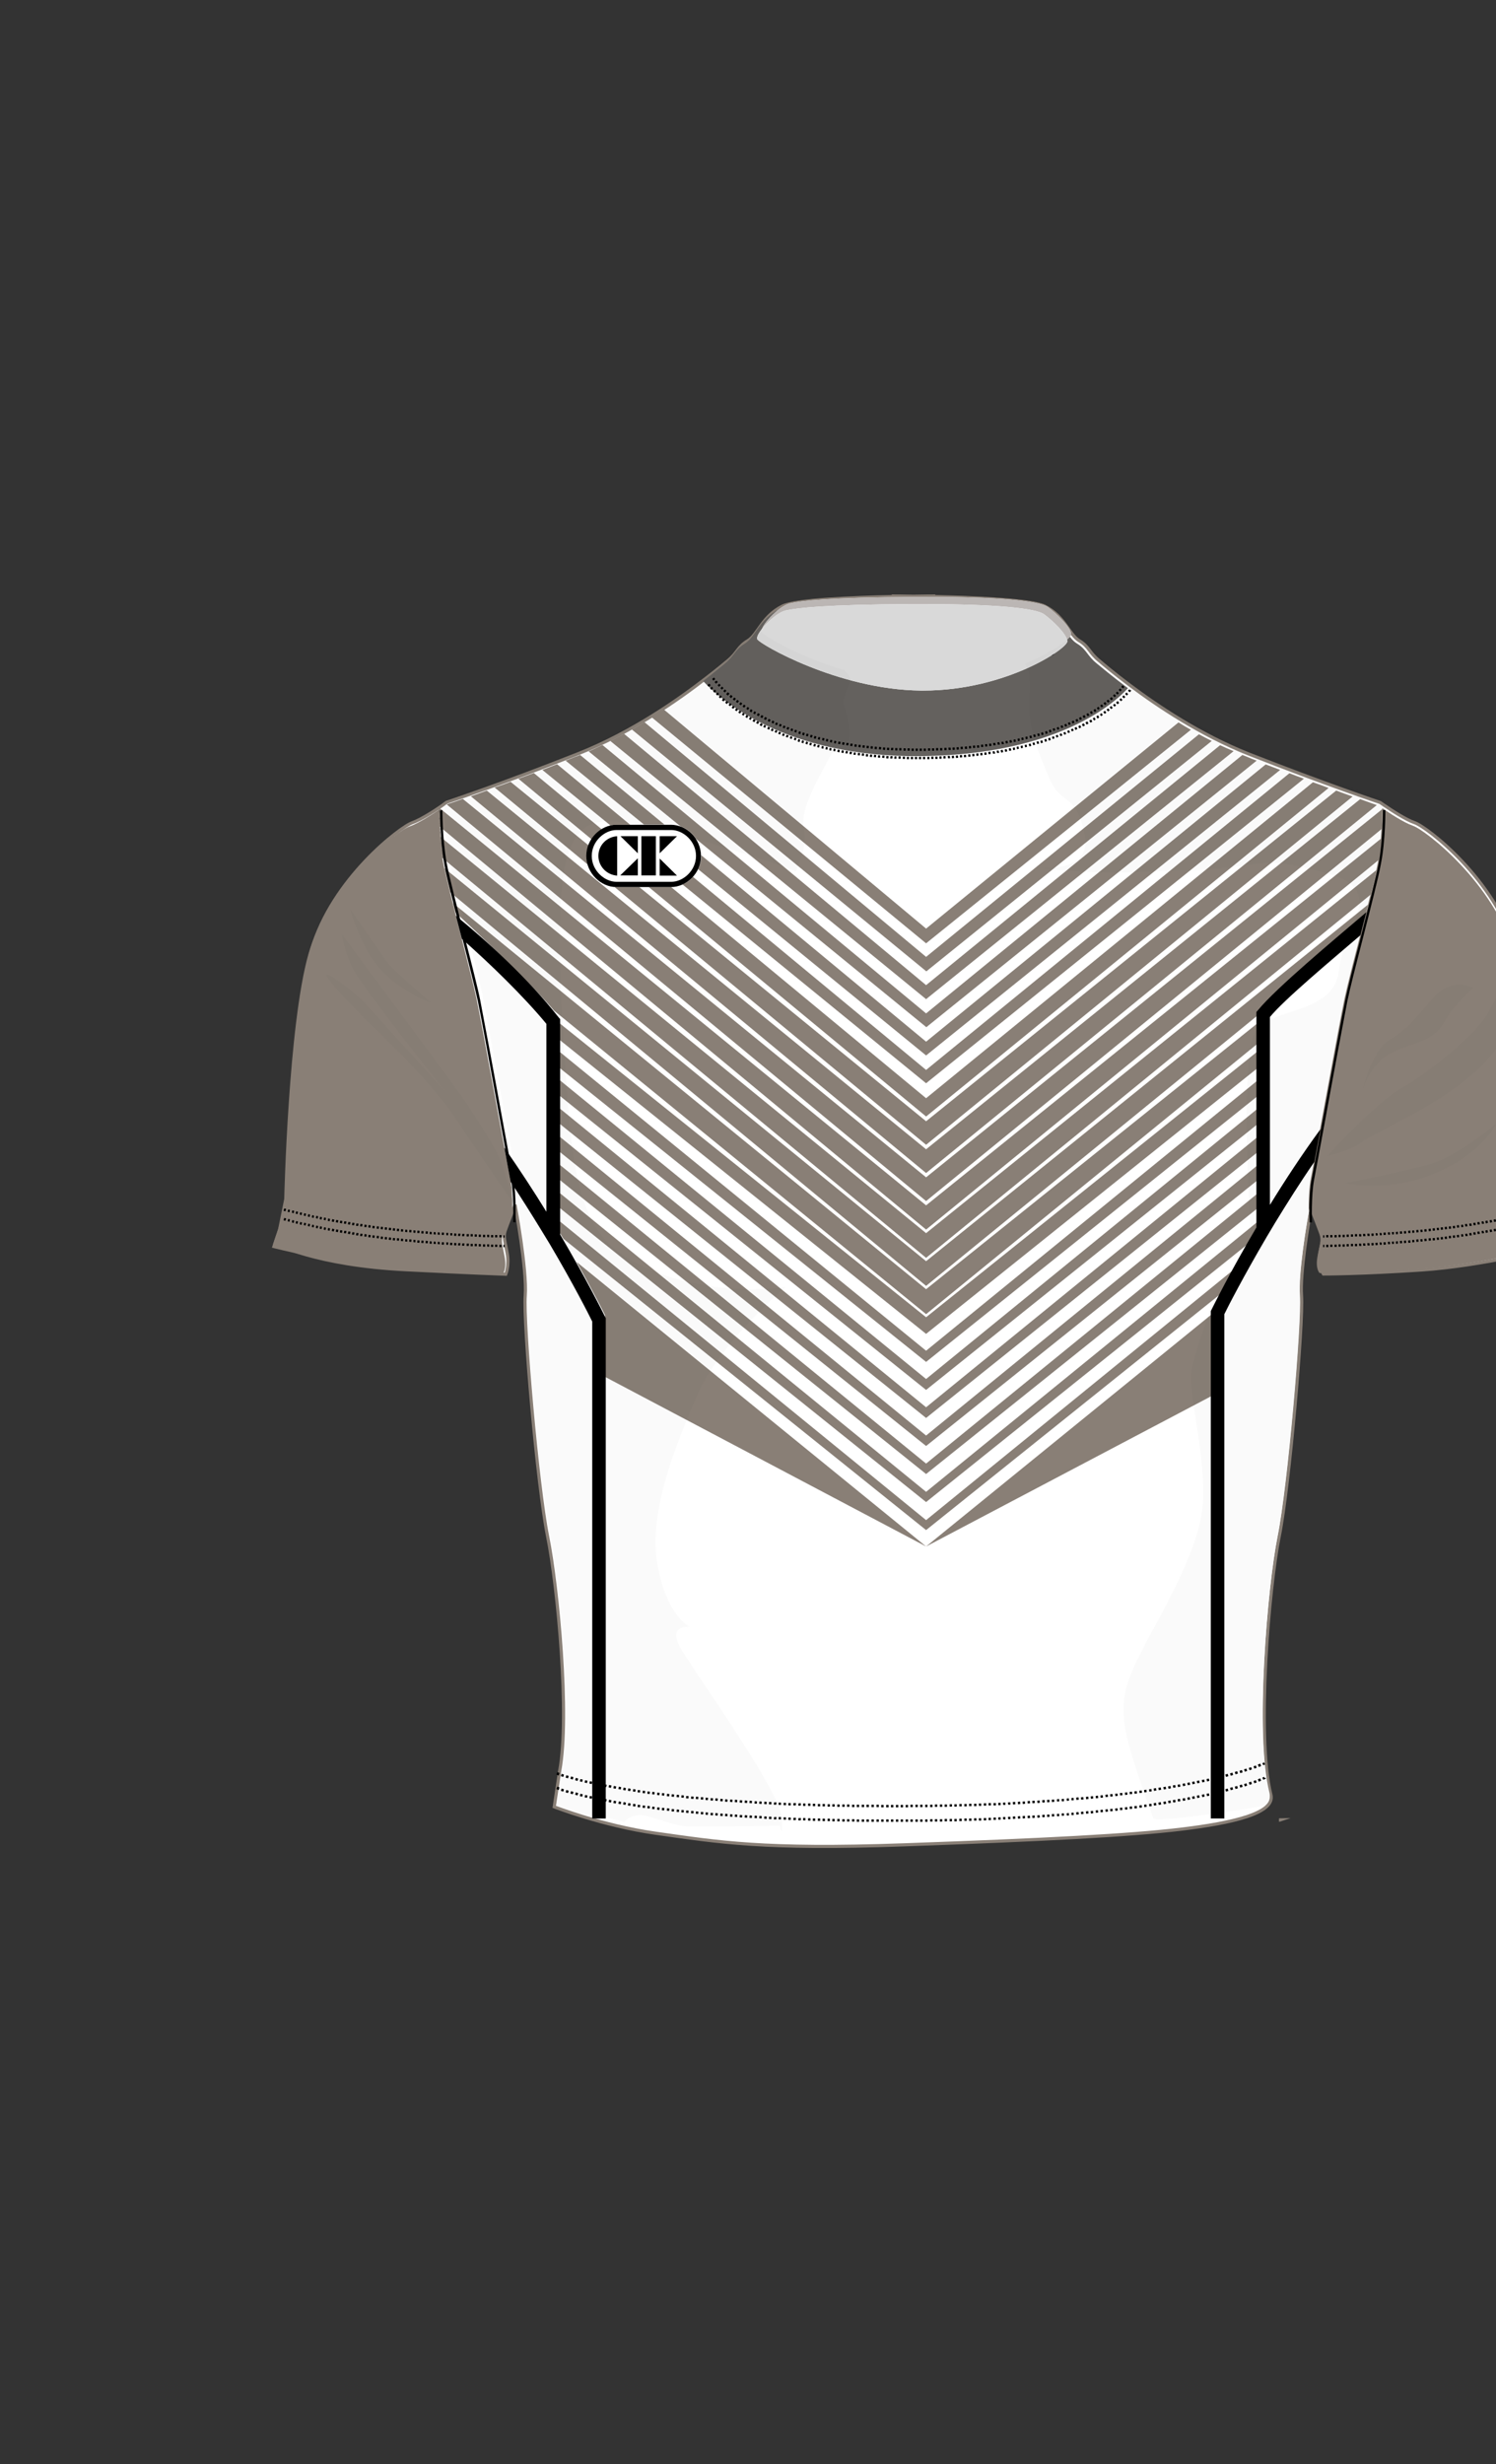 <?xml version="1.0" encoding="utf-8"?>
<!-- Generator: Adobe Illustrator 27.1.1, SVG Export Plug-In . SVG Version: 6.00 Build 0)  -->
<svg version="1.1" xmlns="http://www.w3.org/2000/svg" xmlns:xlink="http://www.w3.org/1999/xlink" x="0px" y="0px"
	 viewBox="0 0 630 1037.3" enable-background="new 0 0 777.6 1037.3" xml:space="preserve">

<rect x="0" y="0" width="630" height="1037.3" fill="#333333" stroke="none"/>

<g id="OUTLINE">
	<g>
		<path fill="#FFFFFF" stroke="#897F76" stroke-width="1.339" stroke-miterlimit="10" d="M538.6,766.2c0.1,0,0.3,0,0.4-0.1
			c0.2,0,0.3-0.1,0.4-0.1C539.1,766.1,538.9,766.2,538.6,766.2z"/>
	</g>
	<path fill="#FFFFFF" stroke="#897F76" stroke-width="1.323" stroke-miterlimit="10" d="M651,515.7l-2.6-12.8
		c0,0-1.7-73.2-10.2-103c-8.5-29.8-37.4-51.9-42.5-53.6c-3.8-1.3-10-5.4-12.9-7.4c-1-0.7-1.6-1.1-1.6-1.1s-23-7.7-55.3-20.4
		c-20.4-8.1-38.4-20.2-50-28.9c-6.8-5.1-11.4-9-12.9-10.3c-4.3-3.4-4.3-6-8.5-8.5c-4.3-2.6-6-10.2-14.5-14.5
		c-5.4-2.7-29.8-3.7-46.8-4.1l0-0.2c0,0-3.3,0-8.5,0.1c-5.2-0.1-8.5-0.1-8.5-0.1l0,0.2c-17,0.4-41.4,1.3-46.8,4.1
		c-8.5,4.3-10.2,11.9-14.5,14.5c-4.3,2.6-4.3,5.1-8.5,8.5c-1.2,1-4.4,3.7-9.1,7.3c-11.2,8.7-31.1,22.8-53.9,31.8
		c-32.3,12.8-55.3,20.4-55.3,20.4s-0.8,0.5-1.9,1.4c-3,2.1-8.9,5.9-12.5,7.2c-5.1,1.7-34,23.8-42.5,53.6
		c-8.5,29.8-10.2,103-10.2,103l-2.6,12.8l-2.6,7.7c0,0,16.9,9.2,55.1,11.1c25.6,1.3,42.1,1.9,42.1,1.9s1.5-3.6,0.6-8.8
		c-0.9-5.1-1.7-6.8-0.9-9.4c0.8-2.4,3.8-10,4.2-11c0-0.1,0-0.1,0-0.1s5.1,27.2,4.3,38.3c-0.9,11.1,5.1,80,9.4,101.3
		c4.3,21.3,9.4,75.7,5.1,98.7l-2.3,15.2c0,0,20.2,7.9,42.6,11.1c26.9,3.8,45.5,7,104.6,4.9c59.1-2.1,95.4-4,116.9-6.6
		c21.5-2.6,39.7-6.7,37.7-14.5c-6.2-24.9-0.8-87.4,3.5-108.7c4.3-21.3,10.2-90.2,9.4-101.3c-0.7-9.5,2.9-31,4-36.8
		c0.2-0.9,0.3-1.5,0.3-1.5s3.4,8.5,4.3,11.1c0.9,2.6,0,4.3-0.9,9.4c-0.9,5.1,1.5,8.6,1.5,8.6s15.8,0,41.4-1.7
		c25.5-1.7,55.2-9.3,55.2-9.3L651,515.7z"/>
</g>
  <g id="MASKF">
<g id="SHIRT_BODY">
	<g>
		<path fill="#FFFFFF" d="M381,775.7c58.7-2.1,94.8-4,116.1-6.6c21.4-2.6,39.4-6.6,37.5-14.4c-6.2-24.7-0.8-86.9,3.4-108
			c4.2-21.1,10.1-89.6,9.3-100.6c-0.7-9.5,2.9-30.8,4-36.6c0-3.9,0.1-10,1-14.3c1.4-6.8,11.7-63.9,14-74.7
			c2.3-10.8,12.2-47.3,14-57.2c1.3-7,1.6-17.1,1.8-22.5c-1-0.7-1.6-1.1-1.6-1.1s-22.8-7.6-55-20.3c-20.3-8-38.2-20.1-49.7-28.7
			c-5.7,6.2-29.6,27.8-86.6,28.4c-56.5,0.6-83.7-23.6-90.9-31.3c-11.1,8.7-30.9,22.7-53.6,31.6c-32.1,12.7-55,20.3-55,20.3
			s-0.7,0.5-1.9,1.3c0,0,0,0,0,0c0,0.6,0,1.4,0.1,2.1c0,0.1,0,0.1,0,0.2c0,0.4,0,0.7,0,1.1c0,0,0,0,0,0.1c0,0.4,0,0.8,0,1.2
			c0,0.1,0,0.2,0,0.2c0,0.3,0,0.7,0,1c0,0.1,0,0.2,0,0.3c0,0.4,0,0.8,0.1,1.3c0,0.1,0,0.1,0,0.2c0,0.4,0,0.8,0.1,1.1
			c0,0.1,0,0.3,0,0.4c0,0.4,0,0.7,0.1,1.1c0,0.1,0,0.2,0,0.3c0,0.4,0.1,0.9,0.1,1.3c0,0.1,0,0.2,0,0.4c0,0.3,0.1,0.7,0.1,1
			c0,0.1,0,0.3,0,0.4c0,0.4,0.1,0.9,0.1,1.3c0,0,0,0.1,0,0.1c0,0.4,0.1,0.8,0.1,1.2c0,0.1,0,0.3,0,0.4c0,0.4,0.1,0.7,0.1,1
			c0,0.1,0,0.2,0,0.3c0.1,0.4,0.1,0.9,0.2,1.3c0,0.1,0,0.2,0,0.3c0,0.3,0.1,0.7,0.1,1c0,0.1,0,0.2,0.1,0.3c0.1,0.4,0.1,0.8,0.2,1.2
			c1.8,9.9,11.7,46.4,14,57.2c2.3,10.8,12.6,68,14,74.7c0.1,0.5,0.2,0.9,0.3,1.5c0,0,0,0.1,0,0.1c0.1,0.5,0.1,0.9,0.2,1.4
			c0,0.1,0,0.1,0,0.2c0.1,0.5,0.1,1,0.2,1.5c0,0,0,0.1,0,0.1c0,0.5,0.1,1.1,0.1,1.6c0,0,0,0,0,0c0,0.5,0.1,1.1,0.1,1.6
			c0,0,0,0.1,0,0.1c0,0.5,0,1,0.1,1.5c0,0,0,0.1,0,0.1c0,0.5,0,1,0,1.5c0,0,0,0,0,0c0,0.5,0,1,0,1.5c0-0.1,0-0.1,0-0.1
			s5.1,27.1,4.2,38.1c-0.8,11,5.1,79.5,9.3,100.6c4.2,21.1,9.3,75.3,5.1,98.1l-2.3,15.1c0,0,20.1,7.9,42.4,11
			C303.9,774.6,322.4,777.8,381,775.7z"/>
	</g>
</g>
<g id="SHIRT_SLEEVES">
	<g>
		<path fill="#897F76" d="M215.8,507.3C215.8,507.3,215.8,507.3,215.8,507.3c0-0.5,0-1,0-1.6c0,0,0-0.1,0-0.1c0-0.5,0-1-0.1-1.5
			c0,0,0-0.1,0-0.1c0-0.5-0.1-1.1-0.1-1.6c0,0,0,0,0,0c0-0.6-0.1-1.1-0.1-1.7c0,0,0-0.1,0-0.1c0-0.5-0.1-1-0.2-1.5
			c0-0.1,0-0.1,0-0.2c-0.1-0.5-0.1-1-0.2-1.5c0,0,0-0.1,0-0.1c-0.1-0.5-0.2-1-0.3-1.5c-1.4-6.8-11.8-64.4-14.1-75.3
			s-12.2-47.6-14.1-57.6c-0.1-0.4-0.1-0.8-0.2-1.2c0-0.1,0-0.2-0.1-0.3c-0.1-0.3-0.1-0.6-0.1-1c0-0.1,0-0.2,0-0.3
			c-0.1-0.4-0.1-0.8-0.2-1.3c0-0.1,0-0.2,0-0.3c0-0.3-0.1-0.7-0.1-1.1c0-0.1,0-0.3,0-0.4c0-0.4-0.1-0.8-0.1-1.2c0,0,0-0.1,0-0.1
			c0-0.4-0.1-0.9-0.1-1.3c0-0.1,0-0.3,0-0.4c0-0.3-0.1-0.7-0.1-1c0-0.1,0-0.2,0-0.4c0-0.5-0.1-0.9-0.1-1.3c0-0.1,0-0.2,0-0.3
			c0-0.4,0-0.7-0.1-1.1c0-0.1,0-0.3,0-0.4c0-0.4,0-0.8-0.1-1.1c0-0.1,0-0.1,0-0.2c0-0.4,0-0.9-0.1-1.3c0-0.1,0-0.2,0-0.3
			c0-0.3,0-0.7,0-1c0-0.1,0-0.2,0-0.2c0-0.4,0-0.8,0-1.2c0,0,0,0,0-0.1c0-0.4,0-0.7,0-1.1c0-0.1,0-0.1,0-0.2c0-0.8,0-1.5-0.1-2.1
			c0,0,0,0,0,0c-3,2.1-8.9,5.9-12.6,7.2c-5.1,1.7-34.1,23.9-42.6,53.7c-8.5,29.8-10.2,103.1-10.2,103.1l-2.6,12.8l-2.6,7.7
			c0,0,29.8,7.7,55.4,9.4c25.6,1.7,41.8,1.7,41.8,1.7s1.7-1.7,0.9-6.8c-0.9-5.1-1.7-6.8-0.9-9.4c0.8-2.4,3.8-10,4.2-11l0,0
			C215.8,508.3,215.8,507.8,215.8,507.3z"/>
		<path fill="#897F76" d="M650.4,517.2l-2.6-12.8c0,0-1.7-73.3-10.2-103.1c-8.5-29.8-37.5-52-42.6-53.7c-3.8-1.3-10-5.4-12.9-7.4
			c-0.1,5.4-0.5,15.6-1.8,22.6c-1.8,10-11.8,46.7-14.1,57.6c-2.3,10.9-12.7,68.5-14.1,75.3c-0.9,4.3-1,10.5-1,14.4
			c0.2-0.9,0.3-1.5,0.3-1.5s3.4,8.5,4.3,11.1c0.9,2.6,0,4.3-0.9,9.4c-0.9,5.1,0.9,6.8,0.9,6.8s16.2,0,41.8-1.7
			c25.6-1.7,55.4-9.4,55.4-9.4L650.4,517.2z"/>
	</g>
</g>
<g id="SHIRT_COLLAR">
	<path fill="#64615E" d="M387.8,318.3c57.4-0.6,81.5-22.3,87.2-28.6c-6.8-5.1-11.4-9-13-10.3c-4.3-3.4-4.3-6-8.5-8.5
		c-4.3-2.6-6-10.2-14.5-14.5c-5.4-2.7-29.8-3.7-46.9-4.1l0-0.2c0,0-3.3,0-8.5,0.1c-5.2-0.1-8.5-0.1-8.5-0.1l0,0.2
		c-17,0.4-41.4,1.3-46.9,4.1c-8.5,4.3-10.2,11.9-14.5,14.5c-4.3,2.6-4.3,5.1-8.5,8.5c-1.3,1-4.4,3.7-9.1,7.3
		C303.5,294.6,330.9,318.9,387.8,318.3z"/>
</g>
<g id="SHIRT_CHEVRON_STRIPES">
	<g>
		<path fill="#897F76" d="M559.5,331.7c-2.1-0.8-4.2-1.6-6.6-2.4L390,462.3l-107.4-88.9h-9.4L390,470L559.5,331.7z"/>
		<path fill="#897F76" d="M253.4,349.1l-28.6-23.7c-2.2,0.8-4.4,1.7-6.5,2.4l30.8,25.5C250.2,351.6,251.7,350.2,253.4,349.1z"/>
		<path fill="#897F76" d="M390,507.4L185.3,340.3c-0.1,0.1-0.2,0.1-0.3,0.2c0,0,0,0,0,0c0,0.7,0,1.4,0.1,2.1c0,0.1,0,0.1,0,0.2
			c0,0.4,0,0.7,0,1.1c0,0,0,0,0,0.1c0,0.4,0,0.8,0,1.2c0,0.1,0,0.2,0,0.2c0,0.3,0,0.7,0,1c0,0.1,0,0.2,0,0.3c0,0.4,0,0.9,0.1,1.3
			c0,0,0,0,0,0L390,517.6L580.6,362c0.5-2.8,0.8-5.9,1-9L390,507.4z"/>
		<polygon fill="#897F76" points="235.6,466.5 235.6,473 390,596.9 530.1,484.6 530.1,478.2 390,592.4 		"/>
		<path fill="#897F76" d="M572.8,336.4L390,483.8l-185-151c-2.5,0.9-4.7,1.7-6.7,2.4L390,493.8l189.8-154.9
			C578.7,338.5,576.3,337.7,572.8,336.4z"/>
		<path fill="#897F76" d="M247.9,355.9L215,329.1c-2.3,0.9-4.6,1.7-6.7,2.4l39.3,32.5c-0.4-1.2-0.6-2.5-0.6-3.8
			C247.1,358.7,247.4,357.3,247.9,355.9z"/>
		<path fill="#897F76" d="M569.6,335.3c-2.1-0.7-4.4-1.6-6.9-2.5L390,472l-120.8-98.6h-9.6c-0.3,0-0.5,0-0.8,0L390,481.9
			L569.6,335.3z"/>
		<polygon fill="#897F76" points="235.6,478.4 235.6,484.8 390,608.7 530.1,496.4 530.1,490.1 390,604.3 		"/>
		<path fill="#897F76" d="M390,495.6L194.9,336.3c-3.1,1.1-5.4,1.9-6.8,2.3l201.9,167l191.8-156.6c0.2-3.2,0.3-6.1,0.3-8.4
			L390,495.6z"/>
		<path fill="#897F76" d="M390,519.1L185.5,352.3c0,0.1,0,0.2,0,0.3c0,0.1,0,0.2,0,0.4c0,0.3,0.1,0.7,0.1,1c0,0.1,0,0.3,0,0.4
			c0,0.5,0.1,0.9,0.1,1.3c0,0,0,0.1,0,0.1c0,0.4,0.1,0.8,0.1,1.2c0,0.1,0,0.3,0,0.4c0,0.4,0.1,0.7,0.1,1.1c0,0.1,0,0.2,0,0.3
			c0.1,0.4,0.1,0.9,0.2,1.3c0,0.1,0,0.2,0,0.3c0,0.2,0.1,0.5,0.1,0.7L390,529.5l187.2-152.9c1-4,1.8-7.5,2.4-10.3L390,519.1z"/>
		<polygon fill="#897F76" points="235.6,430.7 235.6,437.7 390,561.5 530.1,449.2 530.1,442.2 390,554.5 		"/>
		<path fill="#897F76" d="M233.4,425.5L390,553.2l140-114.2v-8.6L390,542.7L190.8,380.2c0.3,1.3,0.6,2.6,1,3.9
			C208.7,399.7,225.8,416.5,233.4,425.5z"/>
		<polygon fill="#897F76" points="235.6,442.7 235.6,449.5 390,573.3 530.1,461 530.1,454.4 390,568.6 		"/>
		<path fill="#897F76" d="M390,530.9L187.2,365.5c0.6,2.6,1.4,6.1,2.4,10.1L390,541.3l142.6-116.3c4.9-5.9,25-23.8,42.2-39.1
			c0.4-1.7,0.9-3.4,1.3-5.1L390,530.9z"/>
		<polygon fill="#897F76" points="235.6,454.6 235.6,461.2 390,585.1 530.1,472.8 530.1,466.3 390,580.5 		"/>
		<path fill="#897F76" d="M504.9,309.1L390,402.8L271.4,304c-1.7,1-3.5,2.1-5.3,3.1l124,101.8l120.2-97
			C508.4,311,506.6,310,504.9,309.1z"/>
		<path fill="#897F76" d="M235.6,514v4.7h0c0.6,1,1.1,1.9,1.7,2.8L390,644.1l126.6-101.5c1.6-3,3.5-6.6,5.8-10.5L390,639.9
			L235.6,514z"/>
		<polygon fill="#897F76" points="235.6,490.2 235.6,496.6 390,620.5 530.1,508.2 530.1,502 390,616.1 		"/>
		<path fill="#897F76" d="M496.3,304.1L390,390.9l-110.4-92.2c-1.6,1.1-3.3,2.2-5.1,3.3L390,397.1l111.5-89.9
			C499.7,306.2,498,305.2,496.3,304.1z"/>
		<path fill="#897F76" d="M529.2,320.2c-1.3-0.5-2.7-1-4-1.6c-0.7-0.3-1.3-0.5-2-0.8L390,426.6L253.7,313.6
			c-1.9,0.9-3.8,1.8-5.8,2.7l38.6,31.5c2.8,1,5.2,3,6.9,5.6l96.7,79L529.2,320.2z"/>
		<path fill="#897F76" d="M286.5,347.8l6.9,5.6C291.7,350.8,289.2,348.8,286.5,347.8z"/>
		<path fill="#897F76" d="M513.8,313.7L390,414.7L262.8,308.9c-1.9,1-3.8,2-5.8,3l133,108.7l129.5-104.4
			C517.6,315.4,515.7,314.6,513.8,313.7z"/>
		<path fill="#897F76" d="M244.3,317.8c-0.7,0.3-1.4,0.6-2.1,0.8c-1.4,0.5-2.7,1.1-4,1.6l33,26.9h8.6L244.3,317.8z"/>
		<path fill="#897F76" d="M539.1,324.1c-2-0.8-4-1.5-6.1-2.3L390,438.5L295.3,360c0,0.1,0,0.2,0,0.3c0,2-0.5,3.9-1.3,5.6l96,78.4
			L539.1,324.1z"/>
		<path fill="#897F76" d="M265.4,347.2l-30.8-25.5c-2.1,0.8-4.2,1.6-6.2,2.4l28.7,23.4c0.8-0.2,1.7-0.3,2.6-0.3H265.4z"/>
		<path fill="#897F76" d="M549.1,327.8c-2-0.7-4-1.5-6.1-2.3L390,450.4l-98.2-81.3c-1.2,1.4-2.7,2.5-4.4,3.2L390,456L549.1,327.8z"
			/>
		<path fill="#897F76" d="M530.1,513.9L390,628L235.6,502.1v6.3L390,632.3l138.7-111.2c0.5-0.8,0.9-1.6,1.4-2.4h0V513.9z"/>
		<g>
			<path fill="#897F76" d="M254.8,553.6v26L390,651L242.8,531.2C250.4,544.7,254.8,553.6,254.8,553.6z"/>
			<path fill="#897F76" d="M510.9,587.3v-33.6c0,0,0.3-0.6,0.8-1.6L390,651L510.9,587.3z"/>
		</g>
	</g>
</g>
<g id="SHIRT_ACCENT_STRIPES">
	<g>
		<path d="M231.4,523.5c10,16.9,16.6,29.9,18,32.8v209.2h5.7V554.9l-0.3-0.6c-0.8-1.6-7.8-15.7-18.9-34.6v-90.7l-0.7-0.8
			c-13.1-16.6-30-31.9-43.2-42.7c0.8,3.2,1.7,6.5,2.5,9.7c11.9,10.5,26.1,24.3,35.6,35.8v79.1c-5.1-8.3-11.1-17.5-17.7-27
			c1.1,6.2,2,10.9,2.3,12.5c0.1,0.5,0.2,1,0.3,1.5c0,0,0,0.1,0,0.1c0,0.1,0,0.1,0,0.2c4.7,7.1,9,14,12.8,20.2L231.4,523.5z"/>
		<path d="M529.8,425.2l-0.7,0.8v90.7c-11.1,18.8-18.1,33-18.9,34.6l-0.3,0.6v213.6h5.7V553.2c1.4-2.9,8-15.8,18-32.8l3.4-5.7
			c4.9-8,10.4-16.8,16.5-25.6c0.7-3.7,1.6-8.5,2.6-13.8c-7.9,10.8-15.1,21.8-21.3,31.9v-79.1c6-7.3,24.9-23.1,38.1-34.4
			c0.8-3.3,1.7-6.6,2.5-9.7C561.8,395.6,537.4,415.9,529.8,425.2z"/>
	</g>
</g>
<g id="SHIRT_STITCHING">
	<path fill="#FFFFFF" d="M389.5,287.6c35.1,0.3,61.9-17.7,61.6-20.7c-0.3-3-6.1-8.6-9.8-11.3c-3.7-2.7-21.2-4.5-56.3-4.3
		c-35.5,0.2-47.6,1.6-52.4,2.7c-4.9,1.2-12.8,10-11.8,12C321.7,268.1,354.6,287.3,389.5,287.6z"/>
	<path fill="#BBB6B4" d="M389.5,287.6c35.1,0.3,61.9-17.7,61.6-20.7c-0.3-3-6.1-8.6-9.8-11.3c-3.7-2.7-21.2-4.5-56.3-4.3
		c-35.5,0.2-47.6,1.6-52.4,2.7c-4.9,1.2-12.8,10-11.8,12C321.7,268.1,354.6,287.3,389.5,287.6z"/>
	<g>
		<g>
			<path d="M385.6,315.1l0,1l0.9,0v-1L385.6,315.1 M388.2,315.1l-0.9,0l0,1l0.9,0L388.2,315.1 M383.9,315.1l0,1l0.9,0l0-1
				L383.9,315.1 M389.9,315.1l-0.9,0l0,1l0.9,0L389.9,315.1 M382.2,315l0,1l0.9,0l0-1L382.2,315 M391.7,315l-0.9,0l0,1l0.9,0
				L391.7,315 M380.5,315l0,1l0.9,0l0-1L380.5,315 M393.4,315l-0.9,0l0,1l0.9,0L393.4,315 M378.7,314.9l0,1l0.9,0l0-1L378.7,314.9
				 M395.1,314.9l-0.9,0l0,1l0.9,0L395.1,314.9 M377,314.9l0,1l0.9,0l0-1L377,314.9 M396.8,314.9l-0.9,0l0,1l0.9,0L396.8,314.9
				 M398.6,314.8l-0.9,0l0,1l0.9,0L398.6,314.8 M375.3,314.8l-0.1,1l0.9,0l0.1-1L375.3,314.8 M400.3,314.7l-0.9,0l0.1,1l0.9,0
				L400.3,314.7 M373.6,314.7l-0.1,1l0.9,0.1l0.1-1L373.6,314.7 M402,314.6l-0.9,0.1l0.1,1l0.9-0.1L402,314.6 M371.9,314.6l-0.1,1
				l0.9,0.1l0.1-1L371.9,314.6 M403.7,314.5l-0.9,0.1l0.1,1l0.9-0.1L403.7,314.5 M370.2,314.4l-0.1,1l0.9,0.1l0.1-1L370.2,314.4
				 M405.4,314.3l-0.9,0.1l0.1,1l0.9-0.1L405.4,314.3 M368.4,314.3l-0.1,1l0.9,0.1l0.1-1L368.4,314.3 M407.2,314.2l-0.9,0.1l0.1,1
				l0.9-0.1L407.2,314.2 M366.7,314.1l-0.1,1l0.9,0.1l0.1-1L366.7,314.1 M408.9,314l-0.9,0.1l0.1,1l0.9-0.1L408.9,314 M365,313.9
				l-0.1,1l0.9,0.1l0.1-1L365,313.9 M410.6,313.8l-0.9,0.1l0.1,1l0.9-0.1L410.6,313.8 M363.3,313.7l-0.1,1l0.9,0.1l0.1-1
				L363.3,313.7 M412.3,313.7l-0.9,0.1l0.1,1l0.9-0.1L412.3,313.7 M361.6,313.5l-0.1,1l0.9,0.1l0.1-1L361.6,313.5 M414,313.4
				l-0.9,0.1l0.1,1l0.9-0.1L414,313.4 M359.9,313.3l-0.1,1l0.9,0.1l0.1-1L359.9,313.3 M415.7,313.2l-0.9,0.1l0.1,1l0.9-0.1
				L415.7,313.2 M358.2,313l-0.2,1l0.9,0.1l0.2-1L358.2,313 M417.4,313l-0.9,0.1l0.1,1l0.9-0.1L417.4,313 M419.1,312.7l-0.9,0.1
				l0.2,1l0.9-0.1L419.1,312.7 M356.5,312.7l-0.2,1l0.9,0.1l0.2-1L356.5,312.7 M420.8,312.4l-0.8,0.1l0.2,1l0.9-0.1L420.8,312.4
				 M354.8,312.4l-0.2,1l0.9,0.2l0.2-1L354.8,312.4 M422.5,312.2l-0.8,0.1l0.2,1l0.9-0.1L422.5,312.2 M353.1,312.1l-0.2,1l0.9,0.2
				l0.2-1L353.1,312.1 M424.2,311.8l-0.8,0.2l0.2,1l0.9-0.2L424.2,311.8 M351.4,311.8l-0.2,1l0.8,0.2l0.2-1L351.4,311.8
				 M425.9,311.5l-0.8,0.2l0.2,1l0.9-0.2L425.9,311.5 M349.7,311.4l-0.2,1l0.8,0.2l0.2-1L349.7,311.4 M427.6,311.2l-0.8,0.2l0.2,1
				l0.8-0.2L427.6,311.2 M348,311l-0.2,1l0.8,0.2l0.2-1L348,311 M429.3,310.8l-0.8,0.2l0.2,1l0.8-0.2L429.3,310.8 M346.4,310.6
				l-0.2,1l0.8,0.2l0.2-1L346.4,310.6 M430.9,310.4l-0.8,0.2l0.2,1l0.8-0.2L430.9,310.4 M344.7,310.2l-0.3,1l0.8,0.2l0.2-1
				L344.7,310.2 M432.6,310l-0.8,0.2l0.2,1l0.8-0.2L432.6,310 M343,309.8l-0.3,1l0.8,0.2l0.3-1L343,309.8 M434.3,309.6l-0.8,0.2
				l0.3,1l0.8-0.2L434.3,309.6 M341.4,309.3l-0.3,1l0.8,0.2l0.3-1L341.4,309.3 M435.9,309.1l-0.8,0.2l0.3,1l0.8-0.2L435.9,309.1
				 M339.7,308.8l-0.3,1l0.8,0.2l0.3-1L339.7,308.8 M437.6,308.7l-0.8,0.2l0.3,1l0.8-0.2L437.6,308.7 M338.1,308.3l-0.3,1l0.8,0.3
				l0.3-1L338.1,308.3 M439.2,308.2l-0.8,0.3l0.3,1l0.8-0.3L439.2,308.2 M336.5,307.8l-0.3,1l0.8,0.3l0.3-1L336.5,307.8
				 M440.9,307.7l-0.8,0.3l0.3,1l0.8-0.3L440.9,307.7 M334.8,307.2l-0.3,0.9l0.8,0.3l0.3-1L334.8,307.2 M442.5,307.1l-0.8,0.3l0.3,1
				l0.8-0.3L442.5,307.1 M333.2,306.6l-0.3,0.9l0.8,0.3l0.3-0.9L333.2,306.6 M444.1,306.5l-0.8,0.3l0.3,0.9l0.8-0.3L444.1,306.5
				 M331.6,306l-0.4,0.9l0.8,0.3l0.4-0.9L331.6,306 M445.8,306l-0.8,0.3l0.3,0.9l0.8-0.3L445.8,306 M330,305.4l-0.4,0.9l0.8,0.3
				l0.4-0.9L330,305.4 M447.4,305.3l-0.8,0.3l0.4,0.9l0.8-0.3L447.4,305.3 M328.4,304.7l-0.4,0.9l0.8,0.3l0.4-0.9L328.4,304.7
				 M449,304.7l-0.8,0.3l0.4,0.9l0.8-0.3L449,304.7 M326.8,304.1l-0.4,0.9l0.8,0.3l0.4-0.9L326.8,304.1 M450.5,304l-0.8,0.3l0.4,0.9
				l0.8-0.3L450.5,304 M325.3,303.3l-0.4,0.9l0.8,0.4l0.4-0.9L325.3,303.3 M452.1,303.3l-0.8,0.4l0.4,0.9l0.8-0.4L452.1,303.3
				 M323.7,302.6l-0.4,0.9l0.8,0.4l0.4-0.9L323.7,302.6 M453.7,302.6l-0.8,0.4l0.4,0.9l0.8-0.4L453.7,302.6 M322.2,301.8l-0.5,0.9
				l0.8,0.4l0.5-0.9L322.2,301.8 M455.2,301.8l-0.8,0.4l0.4,0.9l0.8-0.4L455.2,301.8 M320.7,301l-0.5,0.9l0.8,0.4l0.5-0.9L320.7,301
				 M456.7,301l-0.8,0.4l0.5,0.9l0.8-0.4L456.7,301 M319.2,300.2l-0.5,0.9l0.8,0.4l0.5-0.9L319.2,300.2 M458.2,300.2l-0.7,0.4
				l0.5,0.9l0.8-0.4L458.2,300.2 M317.7,299.4l-0.5,0.9l0.7,0.4l0.5-0.9L317.7,299.4 M459.7,299.3l-0.7,0.4l0.5,0.9l0.7-0.4
				L459.7,299.3 M316.2,298.5l-0.5,0.9l0.7,0.5l0.5-0.9L316.2,298.5 M461.2,298.4l-0.7,0.5l0.5,0.9l0.7-0.5L461.2,298.4
				 M314.8,297.6l-0.5,0.8l0.7,0.5l0.5-0.9L314.8,297.6 M462.6,297.5l-0.7,0.5l0.5,0.8l0.7-0.5L462.6,297.5 M313.3,296.6l-0.6,0.8
				l0.7,0.5l0.6-0.8L313.3,296.6 M464,296.5l-0.7,0.5l0.6,0.8l0.7-0.5L464,296.5 M311.9,295.6l-0.6,0.8l0.7,0.5l0.6-0.8L311.9,295.6
				 M465.4,295.5l-0.7,0.5l0.6,0.8c0.2-0.2,0.5-0.3,0.7-0.5L465.4,295.5 M310.5,294.6l-0.6,0.8l0.7,0.5l0.6-0.8L310.5,294.6
				 M466.7,294.5l-0.7,0.5l0.6,0.8c0.2-0.2,0.5-0.4,0.7-0.5L466.7,294.5 M309.2,293.6l-0.6,0.8c0.2,0.2,0.5,0.4,0.7,0.5l0.6-0.8
				C309.6,293.9,309.4,293.7,309.2,293.6 M468.1,293.4c-0.2,0.2-0.4,0.4-0.7,0.6l0.6,0.8c0.2-0.2,0.5-0.4,0.7-0.6L468.1,293.4
				 M307.8,292.5l-0.6,0.8l0.7,0.6l0.6-0.8L307.8,292.5 M469.3,292.2c-0.2,0.2-0.4,0.4-0.6,0.6l0.7,0.7c0.2-0.2,0.4-0.4,0.6-0.6
				L469.3,292.2 M306.5,291.4l-0.7,0.8l0.7,0.6l0.7-0.8L306.5,291.4 M470.5,291.1c-0.2,0.2-0.4,0.4-0.6,0.6l0.7,0.7
				c0.2-0.2,0.4-0.4,0.6-0.6L470.5,291.1 M305.3,290.2l-0.7,0.7c0.2,0.2,0.4,0.4,0.6,0.6l0.7-0.7
				C305.7,290.6,305.5,290.4,305.3,290.2 M471.7,289.8c-0.2,0.2-0.4,0.4-0.6,0.6l0.7,0.7c0.2-0.2,0.4-0.5,0.6-0.7L471.7,289.8
				 M304.1,289l-0.7,0.7c0.2,0.2,0.4,0.4,0.6,0.6l0.7-0.7C304.4,289.4,304.2,289.2,304.1,289 M472.7,288.5c0,0-0.2,0.2-0.5,0.7
				l0.8,0.6c0.4-0.5,0.5-0.7,0.5-0.7L472.7,288.5 M302.9,287.8l-0.7,0.7c0.2,0.2,0.4,0.4,0.6,0.6l0.7-0.7
				C303.2,288.2,303.1,288,302.9,287.8 M301.7,286.5l-0.8,0.6c0.2,0.2,0.4,0.4,0.6,0.7l0.8-0.7C302.1,286.9,301.9,286.7,301.7,286.5
				 M300.7,285.2l-0.8,0.6c0.1,0.1,0.2,0.3,0.5,0.7l0.8-0.6C300.9,285.5,300.8,285.3,300.7,285.2"/>
			<path d="M212,520l0,1l0.5,0v-1L212,520 M210.3,519.9l0,1l0.9,0l0-1L210.3,519.9 M208.5,519.9l0,1l0.9,0l0-1L208.5,519.9
				 M206.8,519.9l0,1l0.9,0l0-1L206.8,519.9 M205.1,519.8l0.1,1l0.8,0l0-1L205.1,519.8 M203.4,519.8l0,1l0.9,0l0-1L203.4,519.8
				 M201.6,519.7l0,1l0.9,0l0-1L201.6,519.7 M199.9,519.6l0,1l0.9,0l0-1L199.9,519.6 M198.2,519.5l0,1l0.9,0l0-1L198.2,519.5
				 M196.5,519.5l0,1l0.9,0l0.1-1L196.5,519.5 M194.7,519.4l-0.1,1l0.9,0l0.1-1L194.7,519.4 M193,519.3l-0.1,1l0.9,0l0.1-1
				L193,519.3 M191.3,519.2l-0.1,1l0.9,0.1l0.1-1L191.3,519.2 M189.6,519.1l0.1,1l0.7,0l0.1-1L189.6,519.1 M187.9,519l0.1,1l0.7,0
				l0.1-1L187.9,519 M186.1,518.8l-0.1,1l0.9,0.1l0.1-1L186.1,518.8 M184.4,518.7l-0.1,1l0.9,0.1l0-0.5l-0.1-0.5L184.4,518.7
				 M182.7,518.6l-0.1,1l0.9,0.1l0-0.5l-0.1-0.5L182.7,518.6 M181,518.5l-0.1,1l0.9,0.1l0-0.5l0-0.5L181,518.5 M179.3,518.3l-0.1,1
				l0.9,0.1l0.1-1L179.3,518.3 M177.5,518.2l-0.1,1l0.9,0.1l0.1-1L177.5,518.2 M175.8,518l-0.1,1l0.9,0.1l0.1-1L175.8,518
				 M174.1,517.9l0,1l0.8,0.1l0.1-1L174.1,517.9 M172.4,517.7l-0.1,1l0.9,0.1l0.1-1L172.4,517.7 M170.7,517.6l-0.1,1l0.9,0.1l0-0.5
				l0-0.5L170.7,517.6 M168.9,517.4l-0.1,1l0.9,0.1l0.1-1L168.9,517.4 M167.2,517.2l-0.1,1l0.9,0.1l0.1-1L167.2,517.2 M165.5,517
				l-0.1,1l0.9,0.1l0.1-1L165.5,517 M163.8,516.8l-0.1,1l0.9,0.1l0.1-0.5l0-0.5L163.8,516.8 M162.1,516.6l-0.1,1l0.9,0.1l0.1-1
				L162.1,516.6 M160.4,516.4l-0.1,1l0.9,0.1l0.1-1L160.4,516.4 M158.7,516.2l-0.1,1l0.9,0.1l0.1-1L158.7,516.2 M156.9,516l-0.1,1
				l0.9,0.1l0.1-1L156.9,516 M155.2,515.7l-0.1,1l0.9,0.1l0.1-1L155.2,515.7 M153.5,515.5l-0.1,1l0.9,0.1l0.1-1L153.5,515.5
				 M151.8,515.2l-0.2,1l0.9,0.1l0.2-1L151.8,515.2 M150.1,515l-0.2,1l0.9,0.1l0.2-1L150.1,515 M148.4,514.7l-0.2,1l0.9,0.1l0.2-1
				L148.4,514.7 M146.7,514.4l-0.2,1l0.9,0.1l0.2-1L146.7,514.4 M145,514.1l-0.2,1l0.9,0.1l0.2-1L145,514.1 M143.3,513.8l-0.2,1
				l0.9,0.2l0.2-1L143.3,513.8 M141.6,513.5l-0.2,1l0.9,0.2l0.2-1L141.6,513.5 M139.9,513.2l-0.2,1l0.9,0.2l0.2-1L139.9,513.2
				 M138.2,512.9l-0.2,1l0.8,0.2l0.2-1L138.2,512.9 M136.5,512.5l-0.2,1l0.8,0.2l0.2-1L136.5,512.5 M134.8,512.2l-0.2,1l0.8,0.2
				l0.2-1L134.8,512.2 M133.2,511.8l-0.2,1l0.8,0.2l0.2-1L133.2,511.8 M131.5,511.5l-0.2,1l0.8,0.2l0.1-0.5l0-0.5L131.5,511.5
				 M129.8,511.1l-0.2,1l0.8,0.2l0.2-1L129.8,511.1 M128.1,510.7l-0.2,1l0.8,0.2l0.2-1L128.1,510.7 M126.4,510.3l-0.2,1l0.8,0.2
				l0.2-1L126.4,510.3 M124.7,509.9l-0.2,1l0.8,0.2l0.2-1L124.7,509.9 M123.1,509.5l-0.2,1l0.8,0.2l0.2-1L123.1,509.5 M121.4,509.1
				l-0.3,1l0.8,0.2l0.2-1L121.4,509.1 M119.7,508.7l-0.3,1l0.8,0.2l0.3-1L119.7,508.7"/>
			<path d="M212,524l0,1l0.4,0l0.1,0l0-1L212,524 M210.3,524l0,1l0.9,0l0-1L210.3,524 M208.5,523.9l0,1l0.9,0l0-1L208.5,523.9
				 M206.8,523.9l0,1l0.9,0l0-1L206.8,523.9 M205.1,523.8l0.1,1l0.8,0l0-1L205.1,523.8 M203.4,523.8l0,1l0.9,0l0-1L203.4,523.8
				 M201.6,523.7l0,1l0.9,0l0-1L201.6,523.7 M199.9,523.6l0,1l0.9,0l0-1L199.9,523.6 M198.2,523.6l0,1l0.9,0l0-1L198.2,523.6
				 M196.5,523.5l0,1l0.9,0l0.1-1L196.5,523.5 M194.7,523.4l-0.1,1l0.9,0l0.1-1L194.7,523.4 M193,523.3l-0.1,1l0.9,0l0.1-1
				L193,523.3 M191.3,523.2l-0.1,1l0.9,0.1l0.1-1L191.3,523.2 M189.6,523.1l-0.1,1l0.9,0.1l0.1-1L189.6,523.1 M187.9,523l0.1,1
				l0.7,0l0.1-1L187.9,523 M186.1,522.9l-0.1,1l0.9,0.1l0.1-1L186.1,522.9 M184.4,522.7l-0.1,1l0.9,0.1l0-0.5l-0.1-0.5L184.4,522.7
				 M182.7,522.6l-0.1,1l0.9,0.1l0-0.5l-0.1-0.5L182.7,522.6 M181,522.5l-0.1,1l0.9,0.1l0-0.5l0-0.5L181,522.5 M179.3,522.3l-0.1,1
				l0.9,0.1l0.1-1L179.3,522.3 M177.5,522.2l-0.1,1l0.9,0.1l0.1-1L177.5,522.2 M175.8,522.1l-0.1,1l0.9,0.1l0.1-1L175.8,522.1
				 M174.1,521.9l0,1l0.8,0.1l0.1-1L174.1,521.9 M172.4,521.7l-0.1,1l0.9,0.1l0.1-1L172.4,521.7 M170.7,521.6l-0.1,1l0.9,0.1l0-0.5
				l0-0.5L170.7,521.6 M168.9,521.4l-0.1,1l0.9,0.1l0.1-1L168.9,521.4 M167.2,521.2l-0.1,1l0.9,0.1l0.1-1L167.2,521.2 M165.5,521.1
				l-0.1,1l0.9,0.1l0.1-1L165.5,521.1 M163.8,520.9l-0.1,1l0.9,0.1l0.1-0.5l0-0.5L163.8,520.9 M162.1,520.7l-0.1,1l0.9,0.1l0.1-1
				L162.1,520.7 M160.4,520.5l-0.1,1l0.9,0.1l0.1-1L160.4,520.5 M158.7,520.2l-0.1,1l0.9,0.1l0.1-1L158.7,520.2 M156.9,520l-0.1,1
				l0.9,0.1l0.1-1L156.9,520 M155.2,519.8l-0.1,1l0.9,0.1l0.1-1L155.2,519.8 M153.5,519.5l-0.1,1l0.9,0.1l0.1-1L153.5,519.5
				 M151.8,519.3l-0.2,1l0.9,0.1l0.2-1L151.8,519.3 M150.1,519l-0.2,1l0.9,0.1l0.2-1L150.1,519 M148.4,518.7l-0.2,1l0.9,0.1l0.2-1
				L148.4,518.7 M146.7,518.4l-0.2,1l0.9,0.1l0.2-1L146.7,518.4 M145,518.1l-0.2,1l0.9,0.1l0.2-1L145,518.1 M143.3,517.8l-0.2,1
				l0.9,0.2l0.2-1L143.3,517.8 M141.6,517.5l-0.2,1l0.9,0.2l0.2-1L141.6,517.5 M139.9,517.2l-0.2,1l0.9,0.2l0.2-1L139.9,517.2
				 M138.2,516.9l-0.2,1l0.8,0.2l0.2-1L138.2,516.9 M136.5,516.6l-0.2,1l0.8,0.2l0.2-1L136.5,516.6 M134.8,516.2l-0.2,1l0.8,0.2
				l0.2-1L134.8,516.2 M133.2,515.9l-0.2,1l0.8,0.2l0.2-1L133.2,515.9 M131.5,515.5l-0.2,1l0.8,0.2l0.1-0.5l0-0.5L131.5,515.5
				 M129.8,515.1l-0.2,1l0.8,0.2l0.2-1L129.8,515.1 M128.1,514.7l-0.2,1l0.8,0.2l0.2-1L128.1,514.7 M126.4,514.4l-0.2,1l0.8,0.2
				l0.2-1L126.4,514.4 M124.7,514l-0.2,1l0.8,0.2l0.2-1L124.7,514 M123.1,513.6l-0.2,1l0.8,0.2l0.2-1L123.1,513.6 M121.4,513.1
				l-0.3,1l0.8,0.2l0.2-1L121.4,513.1 M119.7,512.7l-0.3,1l0.8,0.2l0.3-1L119.7,512.7"/>
			<path d="M557.7,520l-0.5,0v1l0.5,0L557.7,520 M559.4,519.9l-0.9,0l0,1l0.9,0L559.4,519.9 M561.1,519.9l-0.9,0l0,1l0.9,0
				L561.1,519.9 M562.9,519.9l-0.9,0l0,1l0.9,0L562.9,519.9 M564.5,519.8l-0.8,0l0,1l0.8,0l0.1-0.5L564.5,519.8 M566.3,519.8l-0.9,0
				l0,1l0.9,0L566.3,519.8 M568,519.7l-0.9,0l0,1l0.9,0L568,519.7 M569.8,519.6l-0.9,0l0,1l0.9,0L569.8,519.6 M571.5,519.5l-0.9,0
				l0,1l0.9,0L571.5,519.5 M573.2,519.5l-0.9,0l0.1,1l0.9,0L573.2,519.5 M574.9,519.4l-0.9,0l0.1,1l0.9,0L574.9,519.4 M576.7,519.3
				l-0.9,0l0.1,1l0.9,0L576.7,519.3 M578.4,519.2l-0.9,0.1l0.1,1l0.9-0.1L578.4,519.2 M580,519.1l-0.7,0l0.1,1l0.7,0l0.1-0.5
				L580,519.1 M581.7,519l-0.7,0l0.1,1l0.7,0l0.1-0.5L581.7,519 M583.5,518.8l-0.9,0.1l0.1,1l0.9-0.1L583.5,518.8 M585.3,518.7
				l-0.9,0.1l0.2,1l0.8-0.1L585.3,518.7 M587,518.6l-0.9,0.1l0.2,1l0.7-0.1L587,518.6 M588.7,518.5l-0.9,0.1l0.1,1l0.8-0.1
				L588.7,518.5 M590.4,518.3l-0.9,0.1l0.1,1l0.9-0.1L590.4,518.3 M592.1,518.2l-0.9,0.1l0.1,1l0.9-0.1L592.1,518.2 M593.9,518
				l-0.9,0.1l0.1,1l0.9-0.1L593.9,518 M595.5,517.9l-0.8,0.1l0.1,1l0.8-0.1l0-0.5L595.5,517.9 M597.3,517.7l-0.9,0.1l0.1,1l0.9-0.1
				L597.3,517.7 M599,517.6l-0.9,0.1l0.2,1l0.8-0.1L599,517.6 M600.7,517.4l-0.9,0.1l0.1,1l0.9-0.1L600.7,517.4 M602.5,517.2
				l-0.9,0.1l0.1,1l0.9-0.1L602.5,517.2 M604.2,517l-0.9,0.1l0.1,1l0.9-0.1L604.2,517 M605.9,516.8l-0.9,0.1l0.2,1l0.8-0.1
				L605.9,516.8 M607.6,516.6l-0.9,0.1l0.1,1l0.9-0.1L607.6,516.6 M609.3,516.4l-0.9,0.1l0.1,1l0.9-0.1L609.3,516.4 M611,516.2
				l-0.9,0.1l0.1,1l0.9-0.1L611,516.2 M612.7,516l-0.9,0.1l0.1,1l0.9-0.1L612.7,516 M614.4,515.7l-0.9,0.1l0.1,1l0.9-0.1
				L614.4,515.7 M616.1,515.5l-0.8,0.1l0.1,1l0.9-0.1L616.1,515.5 M617.8,515.2l-0.9,0.1l0.2,1l0.9-0.1L617.8,515.2 M619.6,515
				l-0.9,0.1l0.2,1l0.9-0.1L619.6,515 M621.3,514.7l-0.9,0.1l0.2,1l0.9-0.1L621.3,514.7 M623,514.4l-0.9,0.1l0.2,1l0.9-0.1
				L623,514.4 M624.7,514.1l-0.8,0.1l0.2,1l0.9-0.1L624.7,514.1 M626.4,513.8l-0.9,0.2l0.2,1l0.9-0.2L626.4,513.8 M628.1,513.5
				l-0.8,0.2l0.2,1l0.9-0.2L628.1,513.5 M629.8,513.2l-0.8,0.2l0.2,1l0.9-0.2L629.8,513.2 M631.4,512.9l-0.8,0.2l0.2,1l0.8-0.2
				L631.4,512.9 M633.1,512.5l-0.8,0.2l0.2,1l0.8-0.2L633.1,512.5 M634.8,512.2l-0.8,0.2l0.2,1l0.8-0.2L634.8,512.2 M636.5,511.8
				l-0.8,0.2l0.2,1l0.8-0.2L636.5,511.8 M638.2,511.5l-0.8,0.2l0.3,1l0.7-0.2L638.2,511.5 M639.9,511.1l-0.8,0.2l0.2,1l0.8-0.2
				L639.9,511.1 M641.6,510.7l-0.8,0.2l0.2,1l0.8-0.2L641.6,510.7 M643.3,510.3l-0.8,0.2l0.2,1l0.8-0.2L643.3,510.3 M644.9,509.9
				l-0.8,0.2l0.2,1l0.8-0.2L644.9,509.9 M646.6,509.5l-0.8,0.2l0.2,1l0.8-0.2L646.6,509.5 M648.3,509.1l-0.8,0.2l0.2,1l0.8-0.2
				L648.3,509.1 M650,508.7l-0.8,0.2l0.3,1l0.8-0.2L650,508.7"/>
			<path d="M557.7,524l-0.5,0l0,1l0.1,0l0.4,0L557.7,524 M559.4,524l-0.9,0l0,1l0.9,0L559.4,524 M561.1,523.9l-0.9,0l0,1l0.9,0
				L561.1,523.9 M562.9,523.9l-0.9,0l0,1l0.9,0L562.9,523.9 M564.5,523.8l-0.8,0l0,1l0.8,0l0.1-0.5L564.5,523.8 M566.3,523.8l-0.9,0
				l0,1l0.9,0L566.3,523.8 M568,523.7l-0.9,0l0,1l0.9,0L568,523.7 M569.8,523.6l-0.9,0l0,1l0.9,0L569.8,523.6 M571.5,523.6l-0.9,0
				l0,1l0.9,0L571.5,523.6 M573.2,523.5l-0.9,0l0.1,1l0.9,0L573.2,523.5 M574.9,523.4l-0.9,0l0.1,1l0.9,0L574.9,523.4 M576.7,523.3
				l-0.9,0l0.1,1l0.9,0L576.7,523.3 M578.4,523.2l-0.9,0.1l0.1,1l0.9-0.1L578.4,523.2 M580.1,523.1l-0.9,0.1l0.1,1l0.9-0.1
				L580.1,523.1 M581.7,523l-0.7,0l0.1,1l0.7,0l0.1-0.5L581.7,523 M583.5,522.9l-0.9,0.1l0.1,1l0.9-0.1L583.5,522.9 M585.3,522.7
				l-0.9,0.1l0.2,1l0.8-0.1L585.3,522.7 M587,522.6l-0.9,0.1l0.2,1l0.7-0.1L587,522.6 M588.7,522.5l-0.9,0.1l0.1,1l0.8-0.1
				L588.7,522.5 M590.4,522.3l-0.9,0.1l0.1,1l0.9-0.1L590.4,522.3 M592.1,522.2l-0.9,0.1l0.1,1l0.9-0.1L592.1,522.2 M593.9,522.1
				l-0.9,0.1l0.1,1l0.9-0.1L593.9,522.1 M595.5,521.9l-0.8,0.1l0.1,1l0.8-0.1l0-0.5L595.5,521.9 M597.3,521.7l-0.9,0.1l0.1,1
				l0.9-0.1L597.3,521.7 M599,521.6l-0.9,0.1l0.2,1l0.8-0.1L599,521.6 M600.7,521.4l-0.9,0.1l0.1,1l0.9-0.1L600.7,521.4
				 M602.5,521.2l-0.9,0.1l0.1,1l0.9-0.1L602.5,521.2 M604.2,521.1l-0.9,0.1l0.1,1l0.9-0.1L604.2,521.1 M605.9,520.9L605,521l0.2,1
				l0.8-0.1L605.9,520.9 M607.6,520.7l-0.9,0.1l0.1,1l0.9-0.1L607.6,520.7 M609.3,520.5l-0.9,0.1l0.1,1l0.9-0.1L609.3,520.5
				 M611,520.2l-0.9,0.1l0.1,1l0.9-0.1L611,520.2 M612.7,520l-0.9,0.1l0.1,1l0.9-0.1L612.7,520 M614.4,519.8l-0.9,0.1l0.1,1l0.9-0.1
				L614.4,519.8 M616.1,519.5l-0.8,0.1l0.1,1l0.9-0.1L616.1,519.5 M617.9,519.3l-0.9,0.1l0.2,1l0.9-0.1L617.9,519.3 M619.6,519
				l-0.9,0.1l0.2,1l0.9-0.1L619.6,519 M621.3,518.7l-0.9,0.1l0.2,1l0.9-0.1L621.3,518.7 M623,518.4l-0.9,0.1l0.2,1l0.9-0.1
				L623,518.4 M624.7,518.1l-0.8,0.1l0.2,1l0.9-0.1L624.7,518.1 M626.4,517.8l-0.9,0.2l0.2,1l0.9-0.2L626.4,517.8 M628.1,517.5
				l-0.8,0.2l0.2,1l0.9-0.2L628.1,517.5 M629.8,517.2l-0.8,0.2l0.2,1l0.9-0.2L629.8,517.2 M631.4,516.9l-0.8,0.2l0.2,1l0.8-0.2
				L631.4,516.9 M633.1,516.6l-0.8,0.2l0.2,1l0.8-0.2L633.1,516.6 M634.8,516.2l-0.8,0.2l0.2,1l0.8-0.2L634.8,516.2 M636.5,515.9
				l-0.8,0.2l0.2,1l0.8-0.2L636.5,515.9 M638.2,515.5l-0.8,0.2l0.3,1l0.7-0.2L638.2,515.5 M639.9,515.1l-0.8,0.2l0.2,1l0.8-0.2
				L639.9,515.1 M641.6,514.7l-0.8,0.2l0.2,1l0.8-0.2L641.6,514.7 M643.3,514.4l-0.8,0.2l0.2,1l0.8-0.2L643.3,514.4 M644.9,514
				l-0.8,0.2l0.2,1l0.8-0.2L644.9,514 M646.6,513.6l-0.8,0.2l0.2,1l0.8-0.2L646.6,513.6 M648.3,513.1l-0.8,0.2l0.2,1l0.8-0.2
				L648.3,513.1 M650,512.7l-0.8,0.2l0.3,1l0.8-0.2L650,512.7"/>
			<path d="M583.4,341l-1,0c0,0.1,0,12.7-1.8,22.5c-1,5.4-4.4,18.7-7.7,31.6c-2.8,10.8-5.4,21-6.4,26c-1.4,6.6-5.8,30.6-9.4,49.9
				c-2.2,12.2-4.2,22.7-4.7,25.3c-1.4,6.8-0.9,18.1-0.9,18.3l1,0c0-0.1-0.4-11.4,0.9-18c0.5-2.7,2.5-13.2,4.7-25.3
				c3.5-19.3,8-43.3,9.3-49.9c1-4.9,3.6-15.1,6.4-25.9c3.3-12.9,6.7-26.2,7.7-31.7C583.5,353.8,583.4,341.1,583.4,341"/>
			<path d="M185.3,341.2c0,0.1,0,12.6,1.8,22.5c1,5.5,4.4,18.8,7.7,31.7c2.8,10.8,5.3,21,6.4,25.9c1.4,6.6,5.8,30.6,9.3,49.8
				c2.2,12.2,4.2,22.7,4.7,25.4c1.3,6.7,0.9,17.9,0.9,18l1,0c0-0.1,0.4-11.5-0.9-18.3c-0.5-2.7-2.5-13.2-4.7-25.4
				c-3.5-19.3-8-43.2-9.3-49.9c-1-5-3.6-15.2-6.4-26c-3.3-12.9-6.7-26.2-7.7-31.6c-1.8-9.8-1.8-22.2-1.8-22.3L185.3,341.2"/>
			<path d="M385.3,318.6l0,1l0.9,0l0-1L385.3,318.6 M387.9,318.6l-0.9,0l0,1l0.9,0L387.9,318.6 M383.6,318.6l0,1l0.9,0l0-1
				L383.6,318.6 M389.6,318.6l-0.9,0l0,1l0.9,0L389.6,318.6 M391.4,318.6l-0.9,0l0,1l0.9,0L391.4,318.6 M381.9,318.6l0,1l0.9,0l0-1
				L381.9,318.6 M393.1,318.5l-0.9,0l0,1l0.9,0L393.1,318.5 M380.2,318.5l0,1l0.9,0l0-1L380.2,318.5 M394.8,318.5l-0.9,0l0,1l0.9,0
				L394.8,318.5 M378.4,318.4l0,1l0.9,0l0-1L378.4,318.4 M396.5,318.4l-0.9,0l0,1l0.9,0L396.5,318.4 M376.7,318.4l-0.1,1l0.9,0l0-1
				L376.7,318.4 M398.2,318.3l-0.9,0l0,1l0.9,0L398.2,318.3 M375,318.3l-0.1,1l0.9,0l0.1-1L375,318.3 M400,318.2l-0.9,0l0.1,1l0.9,0
				L400,318.2 M373.3,318.2l-0.1,1l0.9,0.1l0.1-1L373.3,318.2 M401.7,318.1l-0.9,0.1l0.1,1l0.9-0.1L401.7,318.1 M371.6,318l-0.1,1
				l0.9,0.1l0.1-1L371.6,318 M403.4,318l-0.9,0.1l0.1,1l0.9-0.1L403.4,318 M369.8,317.9l-0.1,1l0.9,0.1l0.1-1L369.8,317.9
				 M405.1,317.8l-0.9,0.1l0.1,1l0.9-0.1L405.1,317.8 M368.1,317.7l-0.1,1l0.9,0.1l0.1-1L368.1,317.7 M406.8,317.7l-0.9,0.1l0.1,1
				l0.9-0.1L406.8,317.7 M366.4,317.6l-0.1,1l0.9,0.1l0.1-1L366.4,317.6 M408.6,317.5l-0.9,0.1l0.1,1l0.9-0.1L408.6,317.5
				 M364.7,317.4l-0.1,1l0.9,0.1l0.1-1L364.7,317.4 M410.3,317.3l-0.9,0.1l0.1,1l0.9-0.1L410.3,317.3 M363,317.1l-0.1,1l0.9,0.1
				l0.1-1L363,317.1 M412,317.1l-0.9,0.1l0.1,1l0.9-0.1L412,317.1 M413.7,316.9l-0.9,0.1l0.1,1l0.9-0.1L413.7,316.9 M361.3,316.9
				l-0.1,1l0.9,0.1l0.1-1L361.3,316.9 M415.4,316.7l-0.9,0.1l0.1,1l0.9-0.1L415.4,316.7 M359.6,316.7l-0.2,1l0.9,0.1l0.1-1
				L359.6,316.7 M417.1,316.4l-0.9,0.1l0.1,1l0.9-0.1L417.1,316.4 M357.9,316.4l-0.2,1l0.9,0.1l0.2-1L357.9,316.4 M418.8,316.2
				l-0.8,0.1l0.2,1l0.9-0.1L418.8,316.2 M356.2,316.1l-0.2,1l0.9,0.1l0.2-1L356.2,316.1 M420.5,315.9l-0.8,0.1l0.2,1l0.9-0.1
				L420.5,315.9 M354.5,315.8l-0.2,1l0.9,0.2l0.2-1L354.5,315.8 M422.2,315.6l-0.8,0.2l0.2,1l0.9-0.2L422.2,315.6 M352.8,315.5
				l-0.2,1l0.9,0.2l0.2-1L352.8,315.5 M423.9,315.3l-0.8,0.2l0.2,1l0.9-0.2L423.9,315.3 M351.1,315.1l-0.2,1l0.8,0.2l0.2-1
				L351.1,315.1 M425.6,314.9l-0.8,0.2l0.2,1l0.9-0.2L425.6,314.9 M349.4,314.8l-0.2,1l0.8,0.2l0.2-1L349.4,314.8 M427.3,314.6
				l-0.8,0.2l0.2,1l0.8-0.2L427.3,314.6 M347.8,314.4l-0.2,1l0.8,0.2l0.2-1L347.8,314.4 M428.9,314.2l-0.8,0.2l0.2,1l0.8-0.2
				L428.9,314.2 M346.1,314l-0.2,1l0.8,0.2l0.2-1L346.1,314 M430.6,313.8l-0.8,0.2l0.2,1l0.8-0.2L430.6,313.8 M344.4,313.5l-0.3,1
				l0.8,0.2l0.3-1L344.4,313.5 M432.3,313.4l-0.8,0.2l0.2,1l0.8-0.2L432.3,313.4 M342.8,313.1l-0.3,1l0.8,0.2l0.3-1L342.8,313.1
				 M434,313l-0.8,0.2l0.3,1l0.8-0.2L434,313 M341.1,312.6l-0.3,1l0.8,0.2l0.3-1L341.1,312.6 M435.6,312.5l-0.8,0.2l0.3,1l0.8-0.2
				L435.6,312.5 M339.5,312.1l-0.3,1l0.8,0.3l0.3-1L339.5,312.1 M437.3,312l-0.8,0.2l0.3,1l0.8-0.2L437.3,312 M337.8,311.6l-0.3,1
				l0.8,0.3l0.3-1L337.8,311.6 M438.9,311.6l-0.8,0.3l0.3,1l0.8-0.3L438.9,311.6 M336.2,311.1l-0.3,1l0.8,0.3l0.3-1L336.2,311.1
				 M440.6,311l-0.8,0.3l0.3,1l0.8-0.3L440.6,311 M334.6,310.5l-0.3,0.9l0.8,0.3l0.3-1L334.6,310.5 M442.2,310.5l-0.8,0.3l0.3,1
				l0.8-0.3L442.2,310.5 M332.9,309.9l-0.3,0.9l0.8,0.3l0.3-0.9L332.9,309.9 M443.8,309.9l-0.8,0.3l0.3,0.9l0.8-0.3L443.8,309.9
				 M445.4,309.3l-0.8,0.3l0.3,0.9l0.8-0.3L445.4,309.3 M331.3,309.3l-0.4,0.9l0.8,0.3l0.4-0.9L331.3,309.3 M447,308.7l-0.8,0.3
				l0.4,0.9l0.8-0.3L447,308.7 M329.7,308.7l-0.4,0.9l0.8,0.3l0.4-0.9L329.7,308.7 M448.6,308.1l-0.8,0.3l0.4,0.9l0.8-0.3
				L448.6,308.1 M328.1,308l-0.4,0.9l0.8,0.3l0.4-0.9L328.1,308 M450.2,307.4l-0.8,0.3l0.4,0.9l0.8-0.3L450.2,307.4 M326.6,307.3
				l-0.4,0.9l0.8,0.3l0.4-0.9L326.6,307.3 M451.8,306.7l-0.8,0.3l0.4,0.9l0.8-0.4L451.8,306.7 M325,306.6l-0.4,0.9l0.8,0.4l0.4-0.9
				L325,306.6 M453.3,306l-0.8,0.4l0.4,0.9l0.8-0.4L453.3,306 M323.5,305.9l-0.4,0.9l0.8,0.4l0.4-0.9L323.5,305.9 M454.9,305.3
				l-0.8,0.4l0.4,0.9l0.8-0.4L454.9,305.3 M321.9,305.1l-0.5,0.9l0.8,0.4l0.4-0.9L321.9,305.1 M456.4,304.5l-0.8,0.4l0.5,0.9
				l0.8-0.4L456.4,304.5 M320.4,304.4l-0.5,0.9l0.8,0.4l0.5-0.9L320.4,304.4 M457.9,303.7l-0.8,0.4l0.5,0.9l0.8-0.4L457.9,303.7
				 M318.9,303.5l-0.5,0.9l0.8,0.4l0.5-0.9L318.9,303.5 M459.5,302.9l-0.8,0.4l0.5,0.9l0.8-0.4L459.5,302.9 M317.4,302.7l-0.5,0.9
				l0.8,0.4l0.5-0.9L317.4,302.7 M460.9,302l-0.7,0.4l0.5,0.9l0.7-0.4L460.9,302 M315.9,301.8l-0.5,0.9l0.7,0.4l0.5-0.9L315.9,301.8
				 M462.4,301.1l-0.7,0.5l0.5,0.9l0.7-0.5L462.4,301.1 M314.4,300.9l-0.5,0.9l0.7,0.5l0.5-0.9L314.4,300.9 M463.9,300.2l-0.7,0.5
				l0.5,0.8l0.7-0.5L463.9,300.2 M313,300l-0.6,0.8l0.7,0.5l0.5-0.8L313,300 M465.3,299.2l-0.7,0.5l0.6,0.8l0.7-0.5L465.3,299.2
				 M311.5,299.1l-0.6,0.8l0.7,0.5l0.6-0.8L311.5,299.1 M466.7,298.2l-0.7,0.5l0.6,0.8l0.7-0.5L466.7,298.2 M310.1,298.1l-0.6,0.8
				l0.7,0.5l0.6-0.8L310.1,298.1 M468,297.2l-0.7,0.5l0.6,0.8l0.7-0.5L468,297.2 M308.7,297.1l-0.6,0.8l0.7,0.5l0.6-0.8L308.7,297.1
				 M469.4,296.2c-0.2,0.2-0.4,0.4-0.7,0.5l0.6,0.8c0.2-0.2,0.5-0.4,0.7-0.5L469.4,296.2 M307.4,296l-0.6,0.8l0.7,0.5l0.6-0.8
				L307.4,296 M470.7,295.1c-0.2,0.2-0.4,0.4-0.7,0.6l0.6,0.8c0.2-0.2,0.5-0.4,0.7-0.6L470.7,295.1 M306,295l-0.6,0.8l0.7,0.6
				l0.6-0.8L306,295 M472,293.9c-0.2,0.2-0.4,0.4-0.6,0.6l0.7,0.7c0.2-0.2,0.4-0.4,0.6-0.6L472,293.9 M304.7,293.9l-0.7,0.8
				c0.2,0.2,0.4,0.4,0.7,0.6l0.6-0.8C305.2,294.2,304.9,294,304.7,293.9 M473.2,292.7c-0.2,0.2-0.4,0.4-0.6,0.6l0.7,0.7
				c0.2-0.2,0.4-0.4,0.6-0.6L473.2,292.7 M303.4,292.7l-0.7,0.7c0.2,0.2,0.4,0.4,0.6,0.6l0.7-0.8L303.4,292.7 M302.2,291.5l-0.7,0.7
				c0.2,0.2,0.4,0.4,0.6,0.6l0.7-0.7C302.6,291.9,302.4,291.7,302.2,291.5 M474.4,291.5c-0.2,0.2-0.4,0.4-0.6,0.6l0.7,0.7
				c0.2-0.2,0.4-0.4,0.6-0.6L474.4,291.5 M301,290.3l-0.7,0.7c0.2,0.2,0.4,0.4,0.6,0.6l0.7-0.7C301.4,290.7,301.2,290.5,301,290.3
				 M475.5,290.2c0,0-0.2,0.2-0.5,0.6l0.8,0.6c0.4-0.5,0.6-0.7,0.6-0.7L475.5,290.2 M299.8,289.1l-0.8,0.7c0.2,0.2,0.4,0.4,0.6,0.6
				l0.7-0.7C300.2,289.5,300,289.3,299.8,289.1 M298.7,287.8l-0.8,0.6c0.1,0.2,0.3,0.4,0.6,0.7l0.8-0.7
				C299,288.2,298.9,288,298.7,287.8"/>
			<g>
				<path d="M445.8,273.1c-0.5-0.6-1.1-1.6-2-2.7l0.9-0.7c0.8,1.1,1.5,2.1,2,2.7L445.8,273.1z M324.4,272.2l-0.9-0.6
					c0,0,0.8-1.2,2.1-2.7l0.9,0.7C325.2,271.1,324.5,272.2,324.4,272.2z M442.5,268.6c-0.7-0.9-1.4-1.8-2.1-2.6l0.9-0.7
					c0.7,0.9,1.4,1.8,2.1,2.6L442.5,268.6z M327.9,267.9l-0.8-0.7c0.8-0.9,1.6-1.7,2.4-2.5l0.8,0.8
					C329.4,266.2,328.7,267,327.9,267.9z M439,264.3c-1-1-1.8-1.8-2.4-2.2l0.6-0.9c0.7,0.5,1.5,1.2,2.6,2.4L439,264.3z M331.8,264
					l-0.7-0.9c1-0.8,2-1.5,2.9-1.9l0.5,1C333.7,262.6,332.8,263.3,331.8,264z M434.7,261.6c-0.8-0.2-2-0.3-3.3-0.4l0.1-1.1
					c1.4,0.1,2.5,0.3,3.4,0.5L434.7,261.6z M336.5,261.5l-0.2-1.1c0.8-0.2,2-0.3,3.4-0.5l0.1,1.1
					C338.3,261.2,337.2,261.3,336.5,261.5z M429.2,260.9c-1-0.1-2.2-0.2-3.3-0.2l0.1-1.1c1.2,0.1,2.3,0.2,3.4,0.2L429.2,260.9z
					 M342,260.8l-0.1-1.1c1-0.1,2.2-0.2,3.4-0.2l0.1,1.1C344.1,260.7,343,260.8,342,260.8z M423.6,260.5c-1.1-0.1-2.2-0.1-3.4-0.2
					l0-1.1c1.2,0.1,2.3,0.1,3.4,0.2L423.6,260.5z M347.5,260.5l-0.1-1.1c1.1-0.1,2.2-0.1,3.4-0.1l0,1.1
					C349.7,260.4,348.6,260.4,347.5,260.5z M418,260.3c-1.1,0-2.2-0.1-3.4-0.1l0-1.1c1.1,0,2.3,0.1,3.4,0.1L418,260.3z M353.1,260.3
					l0-1.1c1.1,0,2.2-0.1,3.4-0.1l0,1.1C355.3,260.2,354.2,260.2,353.1,260.3z M358.7,260.1l0-1.1c1.1,0,2.2-0.1,3.4-0.1l0,1.1
					C360.9,260.1,359.8,260.1,358.7,260.1z M412.5,260.1c-1.1,0-2.2-0.1-3.4-0.1l0-1.1c1.1,0,2.2,0.1,3.4,0.1L412.5,260.1z
					 M364.3,260l0-1.1l3.4-0.1l0,1.1L364.3,260z M406.9,260l-3.4-0.1l0-1.1l3.4,0.1L406.9,260z M369.9,259.9l0-1.1l3.4,0l0,1.1
					L369.9,259.9z M401.3,259.9l-3.4,0l0-1.1l3.4,0L401.3,259.9z M375.5,259.8l0-1.1l3.4,0l0,1.1L375.5,259.8z M395.7,259.8l-3.4,0
					l0-1.1l3.4,0L395.7,259.8z M381.1,259.8l0-1.1l3.4,0l0,1.1L381.1,259.8z M386.7,259.8l0-1.1l2,0l1.4,0l0,1.1l-1.4,0L386.7,259.8
					z"/>
			</g>
			<g>
				<path d="M443,276c0,0-0.3-0.6-0.9-1.5l0.9-0.6c0.6,0.9,0.9,1.5,0.9,1.5L443,276z M327.2,273.8l-0.9-0.7c0,0,1-1.1,2.3-2.5
					l0.8,0.8C328.2,272.6,327.2,273.7,327.2,273.8z M440.8,272.7c-0.7-1-1.3-1.9-2-2.7l0.9-0.7c0.6,0.8,1.3,1.7,2,2.7L440.8,272.7z
					 M331,269.7l-0.8-0.8c0.9-0.9,1.8-1.7,2.6-2.3l0.7,0.9C332.7,268.1,331.9,268.8,331,269.7z M437.4,268.4c-0.9-1-1.7-1.7-2.4-2
					l0.5-1c0.8,0.4,1.7,1.2,2.7,2.3L437.4,268.4z M335.2,266.3l-0.5-1c0.2-0.1,0.3-0.1,0.5-0.2c0.2-0.1,0.8-0.2,3-0.4l0.1,1.1
					c-2.2,0.2-2.7,0.4-2.8,0.4C335.5,266.2,335.3,266.3,335.2,266.3z M433,265.7c-0.9-0.3-2-0.5-3.2-0.7l0.2-1.1
					c1.2,0.2,2.3,0.5,3.3,0.7L433,265.7z M340.6,265.6l-0.1-1.1c1-0.1,2.1-0.2,3.4-0.3l0.1,1.1C342.7,265.4,341.5,265.5,340.6,265.6
					z M346.1,265.1L346,264c1.1-0.1,2.2-0.2,3.4-0.2l0.1,1.1C348.3,265,347.2,265,346.1,265.1z M351.7,264.7l-0.1-1.1l3.4-0.2
					l0.1,1.1L351.7,264.7z M427.6,264.6c-1-0.2-2.1-0.3-3.3-0.4l0.1-1.1c1.2,0.1,2.3,0.3,3.4,0.4L427.6,264.6z M357.3,264.4
					l-0.1-1.1l3.4-0.2l0.1,1.1L357.3,264.4z M362.9,264.1l-0.1-1.1c1.1-0.1,2.2-0.1,3.4-0.2l0.1,1.1C365.1,264,364,264,362.9,264.1z
					 M422.1,263.9c-1.1-0.1-2.2-0.2-3.3-0.3l0.1-1.1c1.2,0.1,2.3,0.2,3.4,0.3L422.1,263.9z M368.5,263.8l-0.1-1.1l3.4-0.1l0,1.1
					L368.5,263.8z M374,263.6l0-1.1l3.4-0.1l0,1.1L374,263.6z M416.5,263.5c-1.1-0.1-2.2-0.1-3.3-0.2l0-1.1c1.1,0,2.3,0.1,3.4,0.2
					L416.5,263.5z M379.6,263.4l0-1.1l3.4-0.1l0,1.1L379.6,263.4z M410.9,263.3c-1.1,0-2.2-0.1-3.3-0.1l0-1.1c1.1,0,2.3,0.1,3.4,0.1
					L410.9,263.3z M385.2,263.2l0-1.1c1.1,0,2.2,0,3.4-0.1l0,1.1C387.5,263.2,386.3,263.2,385.2,263.2z M405.3,263.1
					c-1.1,0-2.2,0-3.4,0l0-1.1c1.1,0,2.3,0,3.4,0L405.3,263.1z M390.8,263.1l0-1.1c1.1,0,2.2,0,3.4,0l0,1.1
					C393.1,263.1,391.9,263.1,390.8,263.1z M396.4,263.1l0-1.1l1.9,0l1.5,0l0,1.1l-1.5,0L396.4,263.1z"/>
			</g>
		</g>
		<g>
			<path d="M376.2,760.8l-1,0v-1l1,0L376.2,760.8z M377.3,760.8v-1l1,0l0,1L377.3,760.8z M374.2,760.8l-1,0l0-1l1,0L374.2,760.8z
				 M379.3,760.8l0-1l1,0v1L379.3,760.8z M372.1,760.8l-1,0l0-0.5l0-0.5l1,0L372.1,760.8z M381.4,760.8l0-1l1,0l0,1L381.4,760.8z
				 M370.1,760.7l-1,0l0-1l1,0L370.1,760.7z M383.4,760.7l0-1l1,0l0,1L383.4,760.7z M368,760.7l-1,0l0-1l1,0L368,760.7z
				 M385.5,760.7l0-0.5l0-0.5l1,0l0,1L385.5,760.7z M365.9,760.7l-1,0l0-1l1,0L365.9,760.7z M387.5,760.7l0-1l1,0l0,1L387.5,760.7z
				 M363.9,760.7l-1,0l0-1l1,0L363.9,760.7z M389.6,760.7l0-1l1,0l0,1L389.6,760.7z M361.8,760.7l-1,0l0-0.5l0-0.5l1,0L361.8,760.7z
				 M391.7,760.7l0-0.5l0-0.5l1,0l0,1L391.7,760.7z M359.8,760.7l-1,0l0-1l1,0L359.8,760.7z M393.7,760.6l0-1l1,0l0,1L393.7,760.6z
				 M357.7,760.6l-1,0l0-1l1,0L357.7,760.6z M395.8,760.6l0-1l1,0l0,1L395.8,760.6z M355.7,760.6l-1,0l0-0.5l0-0.5l1,0L355.7,760.6z
				 M397.8,760.6l0-0.5l0-0.5l1,0l0,1L397.8,760.6z M353.6,760.6l-1,0l0-1l1,0L353.6,760.6z M399.9,760.5l0-1l1,0l0,1L399.9,760.5z
				 M351.5,760.5l-1,0l0-1l1,0L351.5,760.5z M401.9,760.5l0-1l1,0l0,1L401.9,760.5z M349.5,760.5l-1,0l0-1l1,0L349.5,760.5z
				 M404,760.4l0-0.5l0-0.5l1,0l0,1L404,760.4z M347.4,760.4l-1,0l0-1l1,0L347.4,760.4z M406.1,760.4l0-1l1,0l0,1L406.1,760.4z
				 M345.4,760.4l-1,0l0-1l1,0L345.4,760.4z M408.1,760.3l0-1l1,0l0,1L408.1,760.3z M343.3,760.3l-1,0l0-0.5l0-0.5l1,0L343.3,760.3z
				 M410.2,760.3l0-1l1,0l0,1L410.2,760.3z M341.3,760.2l-1,0l0-1l1,0L341.3,760.2z M371.1,760.2l0-0.5L371.1,760.2z M412.3,760.2
				l-0.1-0.5l0-0.5l1,0l0,1L412.3,760.2z M339.2,760.2l-1,0l0-1l1,0L339.2,760.2z M360.8,760.2l0-0.5L360.8,760.2z M414.3,760.1l0-1
				l1,0l0,1L414.3,760.1z M337.2,760.1l-1,0l0-0.5l0.1-0.5l1,0L337.2,760.1z M354.6,760.1l0-0.5L354.6,760.1z M416.3,760l0-1l1,0
				l0,1L416.3,760z M335.1,760l-1,0l0-0.5l0.1-0.5l1,0L335.1,760z M418.4,760l0-1l1,0l0,1L418.4,760z M333,760l-1,0l0-1l1,0L333,760
				z M348.5,759.9l0-0.5L348.5,759.9z M331,759.9l-1,0l0-1l1,0L331,759.9z M420.4,759.9l0-1l1,0l0,1L420.4,759.9z M328.9,759.8l-1,0
				l0-1l1,0L328.9,759.8z M422.5,759.8l-0.1-0.5l0-0.5l1,0l0,1L422.5,759.8z M342.3,759.8l0-0.5L342.3,759.8z M326.9,759.7l-1,0
				l0-0.5l0.1-0.5l1,0L326.9,759.7z M424.6,759.7l-0.1-0.5l0-0.5l1,0l0,1L424.6,759.7z M324.8,759.6l-1-0.1l0.1-1l1,0.1L324.8,759.6
				z M426.6,759.6l-0.1-1l1-0.1l0.1,1L426.6,759.6z M336.1,759.6l0-0.5L336.1,759.6z M322.8,759.5l-1-0.1l0.1-1l1,0.1L322.8,759.5z
				 M334.1,759.5l0-0.5L334.1,759.5z M428.7,759.5l-0.1-1l1-0.1l0.1,1L428.7,759.5z M320.7,759.4l-1-0.1l0.1-1l1,0.1L320.7,759.4z
				 M430.7,759.4l-0.1-1l1-0.1l0.1,1L430.7,759.4z M318.7,759.3l-1-0.1l0.1-1l1,0.1L318.7,759.3z M432.8,759.2l-0.1-1l1-0.1l0.1,1
				L432.8,759.2z M316.6,759.1l-1-0.1l0.1-1l1,0.1L316.6,759.1z M325.9,759.1l0-0.5L325.9,759.1z M434.8,759.1l-0.1-1l1-0.1l0.1,1
				L434.8,759.1z M314.6,759l-1-0.1l0-0.5l0.1-0.5l1,0.1L314.6,759z M436.9,759l-0.1-1l1-0.1l0.1,1L436.9,759z M312.5,758.9l-1-0.1
				l0-0.5l0.1-0.5l1,0.1L312.5,758.9z M439,758.8l-0.1-0.5l0-0.5l1-0.1l0.1,1L439,758.8z M310.4,758.7l-1-0.1l0.1-1l1,0.1
				L310.4,758.7z M441,758.7l-0.1-1l1-0.1l0.1,1L441,758.7z M308.4,758.6l-1-0.1l0.1-1l1,0.1L308.4,758.6z M443,758.6l-0.1-1l1-0.1
				l0.1,1L443,758.6z M306.3,758.5l-1-0.1l0.1-1l1,0.1L306.3,758.5z M313.6,758.4l0-0.5L313.6,758.4z M445.2,758.4l-0.1-0.5l0-0.5
				l0.9-0.1l0.1,1L445.2,758.4z M304.3,758.3l-1-0.1l0.1-1l1,0.1L304.3,758.3z M311.5,758.3l0-0.5L311.5,758.3z M447.2,758.3
				l-0.1-0.5l0-0.5l0.9-0.1l0.1,1L447.2,758.3z M302.2,758.1l-1-0.1l0.1-1l1,0.1L302.2,758.1z M449.3,758.1l-0.1-0.5l0-0.5l0.9-0.1
				l0.1,1L449.3,758.1z M300.2,758l-1-0.1l0.1-1l1,0.1L300.2,758z M451.3,757.9l-0.1-0.5l0-0.5l0.9-0.1l0.1,1L451.3,757.9z
				 M298.1,757.8l-1-0.1l0.1-1l1,0.1L298.1,757.8z M453.3,757.7l-0.1-1l1-0.1l0.1,1L453.3,757.7z M296.1,757.6l-1-0.1l0.1-1l1,0.1
				L296.1,757.6z M455.3,757.6l-0.1-1l1-0.1l0.1,1L455.3,757.6z M294,757.4l-1-0.1l0.1-1l1,0.1L294,757.4z M457.4,757.4l-0.1-1
				l1-0.1l0.1,1L457.4,757.4z M292,757.3l-1-0.1l0.1-1l1,0.1L292,757.3z M459.4,757.2l-0.1-1l1-0.1l0.1,1L459.4,757.2z M289.9,757.1
				l-1-0.1l0.1-1l1,0.1L289.9,757.1z M461.5,757l-0.1-1l1-0.1l0.1,1L461.5,757z M287.9,756.8l-1-0.1l0.1-1l1,0.1L287.9,756.8z
				 M463.5,756.8l-0.1-1l1-0.1l0.1,1L463.5,756.8z M285.9,756.6l-1-0.1l0.1-1l1,0.1L285.9,756.6z M465.6,756.5l-0.1-1l1-0.1l0.1,1
				L465.6,756.5z M283.8,756.4l-1-0.1l0.1-1l1,0.1L283.8,756.4z M467.6,756.3l-0.1-1l1-0.1l0.1,1L467.6,756.3z M281.8,756.2l-1-0.1
				l0.1-1l1,0.1L281.8,756.2z M469.7,756.1l-0.1-1l1-0.1l0.1,1L469.7,756.1z M279.7,755.9l-1-0.1l0.1-1l1,0.1L279.7,755.9z
				 M471.7,755.8l-0.1-1l1-0.1l0.1,1L471.7,755.8z M277.7,755.7l-1-0.1l0.1-1l1,0.1L277.7,755.7z M473.8,755.6l-0.1-1l1-0.1l0.1,1
				L473.8,755.6z M275.6,755.4l-1-0.1l0.1-1l1,0.1L275.6,755.4z M475.8,755.3l-0.1-1l1-0.1l0.1,1L475.8,755.3z M273.6,755.2l-1-0.1
				l0.1-1l1,0.1L273.6,755.2z M477.8,755.1l-0.1-1l1-0.1l0.1,1L477.8,755.1z M271.6,754.9l-1-0.1l0.1-1l1,0.1L271.6,754.9z
				 M479.9,754.8l-0.1-1l1-0.1l0.1,1L479.9,754.8z M269.5,754.6l-1-0.1l0.1-1l1,0.1L269.5,754.6z M481.9,754.5l-0.1-1l1-0.1l0.1,1
				L481.9,754.5z M267.5,754.3l-1-0.2l0.2-1l1,0.2L267.5,754.3z M484,754.2l-0.1-1l1-0.1l0.1,1L484,754.2z M265.4,754l-1-0.2l0.2-1
				l1,0.2L265.4,754z M486,753.9l-0.2-1l1-0.2l0.2,1L486,753.9z M263.4,753.7l-1-0.2l0.2-1l1,0.2L263.4,753.7z M488,753.6l-0.2-1
				l1-0.2l0.2,1L488,753.6z M261.4,753.3l-1-0.2l0.2-1l1,0.2L261.4,753.3z M490.1,753.3l-0.2-1l1-0.2l0.2,1L490.1,753.3z M259.3,753
				l-1-0.2l0.2-1l1,0.2L259.3,753z M492.1,753l-0.2-1l1-0.2l0.2,1L492.1,753z M257.3,752.6l-1-0.2l0.2-1l1,0.2L257.3,752.6z
				 M494.1,752.6l-0.2-1l1-0.2l0.2,1L494.1,752.6z M496.1,752.3l-0.2-1l1-0.2l0.2,1L496.1,752.3z M255.3,752.3l-1-0.2l0.2-1l1,0.2
				L255.3,752.3z M498.2,751.9l-0.2-1l1-0.2l0.2,1L498.2,751.9z M253.3,751.9l-1-0.2l0.2-1l1,0.2L253.3,751.9z M500.2,751.5l-0.2-1
				l1-0.2l0.2,1L500.2,751.5z M251.3,751.5l-1-0.2l0.2-1l1,0.2L251.3,751.5z M502.2,751.1l-0.2-1l1-0.2l0.2,1L502.2,751.1z
				 M249.2,751l-1-0.2l0.2-1l1,0.2L249.2,751z M504.2,750.7l-0.2-1l1-0.2l0.2,1L504.2,750.7z M247.2,750.6l-1-0.2l0.2-1l1,0.2
				L247.2,750.6z M506.3,750.3l-0.2-1l1-0.2l0.2,1L506.3,750.3z M245.2,750.1l-1-0.2l0.2-1l1,0.2L245.2,750.1z M508.3,749.9l-0.2-1
				l1-0.2l0.2,1L508.3,749.9z M243.2,749.7l-1-0.3l0.3-1l1,0.3L243.2,749.7z M510.3,749.4l-0.2-1l1-0.2l0.2,1L510.3,749.4z
				 M241.2,749.1l-1-0.3l0.3-1l1,0.3L241.2,749.1z M512.3,749l-0.2-1l1-0.2l0.2,1L512.3,749z M239.2,748.6l-1-0.3l0.3-1l1,0.3
				L239.2,748.6z M514.3,748.5l-0.2-1l1-0.2l0.3,1L514.3,748.5z M237.2,748c-0.4-0.1-0.7-0.2-1-0.3l0.3-1c0.3,0.1,0.6,0.2,1,0.3
				L237.2,748z M516.3,748l-0.3-1l1-0.3l0.3,1L516.3,748z M518.3,747.5l-0.3-1l1-0.3l0.3,1L518.3,747.5z M235.3,747.4
				c-0.7-0.2-1-0.4-1-0.4l0.4-1c0,0,0.3,0.1,0.9,0.3L235.3,747.4z M520.3,746.9l-0.3-1l1-0.3l0.3,1L520.3,746.9z M522.3,746.4
				l-0.3-1l1-0.3l0.3,1L522.3,746.4z M524.2,745.8l-0.3-1l1-0.3l0.3,1L524.2,745.8z M526.2,745.2l-0.3-1c0.3-0.1,0.7-0.2,1-0.3
				l0.3,1C526.9,744.9,526.5,745.1,526.2,745.2z M528.2,744.5l-0.3-1c0.3-0.1,0.7-0.2,1-0.3l0.3,1
				C528.8,744.3,528.5,744.4,528.2,744.5z M530.1,743.8l-0.4-1c0.4-0.1,0.7-0.3,1-0.4l0.4,1C530.8,743.6,530.5,743.7,530.1,743.8z
				 M532,743.1l-0.4-0.9c0.5-0.2,0.8-0.3,0.8-0.3l0.4,0.9C532.8,742.7,532.6,742.8,532,743.1z"/>
		</g>
		<g>
			<path d="M377.3,766.9v-1l1,0l0,1L377.3,766.9z M376.2,766.9l-1,0v-1l1,0L376.2,766.9z M374.2,766.9l-1,0l0-1l1,0L374.2,766.9z
				 M379.3,766.9l0-1l1,0v1L379.3,766.9z M372.1,766.9l-1,0l0-0.5l0-0.5l1,0L372.1,766.9z M381.4,766.9l0-1l1,0l0,1L381.4,766.9z
				 M370.1,766.9l-1,0l0-1l1,0L370.1,766.9z M383.4,766.9l0-1l1,0l0,1L383.4,766.9z M368,766.9l-1,0l0-1l1,0L368,766.9z
				 M385.5,766.9l0-0.5l0-0.5l1,0l0,1L385.5,766.9z M365.9,766.9l-1,0l0-1l1,0L365.9,766.9z M387.5,766.9l0-1l1,0l0,1L387.5,766.9z
				 M363.9,766.9l-1,0l0-1l1,0L363.9,766.9z M389.6,766.9l0-1l1,0l0,1L389.6,766.9z M361.8,766.9l-1,0l0-0.5l0-0.5l1,0L361.8,766.9z
				 M391.7,766.8l0-0.5l0-0.5l1,0l0,1L391.7,766.8z M359.8,766.8l-1,0l0-1l1,0L359.8,766.8z M393.7,766.8l0-1l1,0l0,1L393.7,766.8z
				 M357.7,766.8l-1,0l0-1l1,0L357.7,766.8z M395.8,766.8l0-1l1,0l0,1L395.8,766.8z M355.7,766.8l-1,0l0-0.5l0-0.5l1,0L355.7,766.8z
				 M397.8,766.7l0-0.5l0-0.5l1,0l0,1L397.8,766.7z M353.6,766.7l-1,0l0-1l1,0L353.6,766.7z M399.9,766.7l0-1l1,0l0,1L399.9,766.7z
				 M351.5,766.7l-1,0l0-1l1,0L351.5,766.7z M401.9,766.7l0-1l1,0l0,1L401.9,766.7z M349.5,766.6l-1,0l0-1l1,0L349.5,766.6z
				 M404,766.6l0-0.5l0-0.5l1,0l0,1L404,766.6z M347.4,766.6l-1,0l0-1l1,0L347.4,766.6z M406.1,766.5l0-1l1,0l0,1L406.1,766.5z
				 M345.4,766.5l-1,0l0-1l1,0L345.4,766.5z M408.1,766.5l0-1l1,0l0,1L408.1,766.5z M343.3,766.5l-1,0l0-0.5l0-0.5l1,0L343.3,766.5z
				 M410.2,766.4l0-1l1,0l0,1L410.2,766.4z M341.3,766.4l-1,0l0-1l1,0L341.3,766.4z M371.1,766.4l0-0.5L371.1,766.4z M412.3,766.4
				l-0.1-0.5l0-0.5l1,0l0,1L412.3,766.4z M339.2,766.3l-1,0l0-1l1,0L339.2,766.3z M360.8,766.3l0-0.5L360.8,766.3z M414.3,766.3l0-1
				l1,0l0,1L414.3,766.3z M337.2,766.3l-1,0l0-0.5l0.1-0.5l1,0L337.2,766.3z M354.6,766.2l0-0.5L354.6,766.2z M416.3,766.2l0-1l1,0
				l0,1L416.3,766.2z M335.1,766.2l-1,0l0-0.5l0.1-0.5l1,0L335.1,766.2z M418.4,766.1l0-1l1,0l0,1L418.4,766.1z M333,766.1l-1,0l0-1
				l1,0L333,766.1z M348.5,766.1l0-0.5L348.5,766.1z M331,766l-1,0l0-1l1,0L331,766z M420.4,766l0-1l1,0l0,1L420.4,766z
				 M328.9,765.9l-1,0l0-1l1,0L328.9,765.9z M422.5,765.9l-0.1-0.5l0-0.5l1,0l0,1L422.5,765.9z M342.3,765.9l0-0.5L342.3,765.9z
				 M326.9,765.9l-1,0l0-0.5l0.1-0.5l1,0L326.9,765.9z M424.6,765.8l-0.1-0.5l0-0.5l1,0l0,1L424.6,765.8z M324.8,765.8l-1-0.1l0.1-1
				l1,0.1L324.8,765.8z M426.6,765.7l-0.1-1l1-0.1l0.1,1L426.6,765.7z M336.1,765.7l0-0.5L336.1,765.7z M322.8,765.7l-1-0.1l0.1-1
				l1,0.1L322.8,765.7z M334.1,765.6l0-0.5L334.1,765.6z M428.7,765.6l-0.1-1l1-0.1l0.1,1L428.7,765.6z M320.7,765.5l-1-0.1l0.1-1
				l1,0.1L320.7,765.5z M430.7,765.5l-0.1-1l1-0.1l0.1,1L430.7,765.5z M318.7,765.4l-1-0.1l0.1-1l1,0.1L318.7,765.4z M432.8,765.4
				l-0.1-1l1-0.1l0.1,1L432.8,765.4z M316.6,765.3l-1-0.1l0.1-1l1,0.1L316.6,765.3z M325.9,765.3l0-0.5L325.9,765.3z M434.8,765.3
				l-0.1-1l1-0.1l0.1,1L434.8,765.3z M314.6,765.2l-1-0.1l0-0.5l0.1-0.5l1,0.1L314.6,765.2z M436.9,765.2l-0.1-1l1-0.1l0.1,1
				L436.9,765.2z M312.5,765.1l-1-0.1l0-0.5l0.1-0.5l1,0.1L312.5,765.1z M439,765l-0.1-0.5l0-0.5l1-0.1l0.1,1L439,765z M310.4,764.9
				l-1-0.1l0.1-1l1,0.1L310.4,764.9z M441,764.9l-0.1-1l1-0.1l0.1,1L441,764.9z M308.4,764.8l-1-0.1l0.1-1l1,0.1L308.4,764.8z
				 M443,764.7l-0.1-1l1-0.1l0.1,1L443,764.7z M306.3,764.6l-1-0.1l0.1-1l1,0.1L306.3,764.6z M313.6,764.6l0-0.5L313.6,764.6z
				 M445.2,764.6l-0.1-0.5l0-0.5l0.9-0.1l0.1,1L445.2,764.6z M304.3,764.5l-1-0.1l0.1-1l1,0.1L304.3,764.5z M311.5,764.5l0-0.5
				L311.5,764.5z M447.2,764.4l-0.1-0.5l0-0.5l0.9-0.1l0.1,1L447.2,764.4z M302.2,764.3l-1-0.1l0.1-1l1,0.1L302.2,764.3z
				 M449.3,764.3l-0.1-0.5l0-0.5l0.9-0.1l0.1,1L449.3,764.3z M300.2,764.2l-1-0.1l0.1-1l1,0.1L300.2,764.2z M451.3,764.1l-0.1-0.5
				l0-0.5l0.9-0.1l0.1,1L451.3,764.1z M298.1,764l-1-0.1l0.1-1l1,0.1L298.1,764z M453.3,763.9l-0.1-1l1-0.1l0.1,1L453.3,763.9z
				 M296.1,763.8l-1-0.1l0.1-1l1,0.1L296.1,763.8z M455.3,763.7l-0.1-1l1-0.1l0.1,1L455.3,763.7z M294,763.6l-1-0.1l0.1-1l1,0.1
				L294,763.6z M457.4,763.5l-0.1-1l1-0.1l0.1,1L457.4,763.5z M292,763.4l-1-0.1l0.1-1l1,0.1L292,763.4z M459.4,763.4l-0.1-1l1-0.1
				l0.1,1L459.4,763.4z M289.9,763.2l-1-0.1l0.1-1l1,0.1L289.9,763.2z M461.5,763.1l-0.1-1l1-0.1l0.1,1L461.5,763.1z M287.9,763
				l-1-0.1l0.1-1l1,0.1L287.9,763z M463.5,762.9l-0.1-1l1-0.1l0.1,1L463.5,762.9z M285.9,762.8l-1-0.1l0.1-1l1,0.1L285.9,762.8z
				 M465.6,762.7l-0.1-1l1-0.1l0.1,1L465.6,762.7z M283.8,762.6l-1-0.1l0.1-1l1,0.1L283.8,762.6z M467.6,762.5l-0.1-1l1-0.1l0.1,1
				L467.6,762.5z M281.8,762.3l-1-0.1l0.1-1l1,0.1L281.8,762.3z M469.7,762.3l-0.1-1l1-0.1l0.1,1L469.7,762.3z M279.7,762.1l-1-0.1
				l0.1-1l1,0.1L279.7,762.1z M471.7,762l-0.1-1l1-0.1l0.1,1L471.7,762z M277.7,761.9l-1-0.1l0.1-1l1,0.1L277.7,761.9z M473.8,761.8
				l-0.1-1l1-0.1l0.1,1L473.8,761.8z M275.6,761.6l-1-0.1l0.1-1l1,0.1L275.6,761.6z M475.8,761.5l-0.1-1l1-0.1l0.1,1L475.8,761.5z
				 M273.6,761.3l-1-0.1l0.1-1l1,0.1L273.6,761.3z M477.8,761.3l-0.1-1l1-0.1l0.1,1L477.8,761.3z M271.6,761.1l-1-0.1l0.1-1l1,0.1
				L271.6,761.1z M479.9,761l-0.1-1l1-0.1l0.1,1L479.9,761z M269.5,760.8l-1-0.1l0.1-1l1,0.1L269.5,760.8z M481.9,760.7l-0.1-1
				l1-0.1l0.1,1L481.9,760.7z M267.5,760.5l-1-0.2l0.2-1l1,0.2L267.5,760.5z M484,760.4l-0.1-1l1-0.1l0.1,1L484,760.4z M265.4,760.2
				l-1-0.2l0.2-1l1,0.2L265.4,760.2z M486,760.1l-0.2-1l1-0.2l0.2,1L486,760.1z M263.4,759.8l-1-0.2l0.2-1l1,0.2L263.4,759.8z
				 M488,759.8l-0.2-1l1-0.2l0.2,1L488,759.8z M261.4,759.5l-1-0.2l0.2-1l1,0.2L261.4,759.5z M490.1,759.5l-0.2-1l1-0.2l0.2,1
				L490.1,759.5z M259.3,759.2l-1-0.2l0.2-1l1,0.2L259.3,759.2z M492.1,759.1l-0.2-1l1-0.2l0.2,1L492.1,759.1z M257.3,758.8l-1-0.2
				l0.2-1l1,0.2L257.3,758.8z M494.1,758.8l-0.2-1l1-0.2l0.2,1L494.1,758.8z M496.1,758.4l-0.2-1l1-0.2l0.2,1L496.1,758.4z
				 M255.3,758.4l-1-0.2l0.2-1l1,0.2L255.3,758.4z M498.2,758.1l-0.2-1l1-0.2l0.2,1L498.2,758.1z M253.3,758l-1-0.2l0.2-1l1,0.2
				L253.3,758z M500.2,757.7l-0.2-1l1-0.2l0.2,1L500.2,757.7z M251.3,757.6l-1-0.2l0.2-1l1,0.2L251.3,757.6z M502.2,757.3l-0.2-1
				l1-0.2l0.2,1L502.2,757.3z M249.2,757.2l-1-0.2l0.2-1l1,0.2L249.2,757.2z M504.2,756.9l-0.2-1l1-0.2l0.2,1L504.2,756.9z
				 M247.2,756.8l-1-0.2l0.2-1l1,0.2L247.2,756.8z M506.3,756.5l-0.2-1l1-0.2l0.2,1L506.3,756.5z M245.2,756.3l-1-0.2l0.2-1l1,0.2
				L245.2,756.3z M508.3,756.1l-0.2-1l1-0.2l0.2,1L508.3,756.1z M243.2,755.8l-1-0.3l0.3-1l1,0.3L243.2,755.8z M510.3,755.6l-0.2-1
				l1-0.2l0.2,1L510.3,755.6z M241.2,755.3l-1-0.3l0.3-1l1,0.3L241.2,755.3z M512.3,755.1l-0.2-1l1-0.2l0.2,1L512.3,755.1z
				 M239.2,754.8l-1-0.3l0.3-1l1,0.3L239.2,754.8z M514.3,754.7l-0.2-1l1-0.2l0.3,1L514.3,754.7z M237.2,754.2
				c-0.4-0.1-0.7-0.2-1-0.3l0.3-1c0.3,0.1,0.6,0.2,1,0.3L237.2,754.2z M516.3,754.2l-0.3-1l1-0.3l0.3,1L516.3,754.2z M518.3,753.6
				l-0.3-1l1-0.3l0.3,1L518.3,753.6z M235.3,753.5c-0.7-0.2-1-0.4-1-0.4l0.4-1c0,0,0.3,0.1,0.9,0.3L235.3,753.5z M520.3,753.1
				l-0.3-1l1-0.3l0.3,1L520.3,753.1z M522.3,752.5l-0.3-1l1-0.3l0.3,1L522.3,752.5z M524.2,752l-0.3-1l1-0.3l0.3,1L524.2,752z
				 M526.2,751.3l-0.3-1c0.3-0.1,0.7-0.2,1-0.3l0.3,1C526.9,751.1,526.5,751.2,526.2,751.3z M528.2,750.7l-0.3-1
				c0.3-0.1,0.7-0.2,1-0.3l0.3,1C528.8,750.4,528.5,750.6,528.2,750.7z M530.1,750l-0.4-1c0.4-0.1,0.7-0.3,1-0.4l0.4,1
				C530.8,749.7,530.5,749.9,530.1,750z M532,749.2l-0.4-0.9c0.5-0.2,0.7-0.3,0.8-0.3l0.2,0.5l0.5-0.1
				C533.2,748.7,533,748.8,532,749.2z"/>
		</g>
	</g>
</g>
     </g>
    <g id="CUSTOM"></g>
<g id="SHADING">
	<path d="M185.3,349.8c0,0.4,0,0.7,0.1,1.1C185.4,350.5,185.3,350.2,185.3,349.8z"/>
	<path d="M185.2,348.3c0,0.4,0,0.8,0.1,1.1C185.3,349,185.2,348.6,185.2,348.3z"/>
	<path d="M215.8,507.3C215.8,507.3,215.8,507.3,215.8,507.3C215.8,507.3,215.8,507.3,215.8,507.3z"/>
	<path d="M185.2,346.8c0,0.4,0,0.9,0.1,1.3C185.2,347.6,185.2,347.2,185.2,346.8z"/>
	<path d="M185,342.8c0,0.4,0,0.7,0,1.1C185,343.5,185,343.2,185,342.8z"/>
	<path d="M185.1,345.4c0,0.3,0,0.7,0,1C185.1,346.1,185.1,345.8,185.1,345.4z"/>
	<path d="M184.9,340.5c0,0.7,0,1.4,0.1,2.1C185,341.8,185,341.1,184.9,340.5z"/>
	<polygon points="215.8,508.8 215.8,508.8 215.8,508.8 	"/>
	<path d="M185,344c0,0.4,0,0.8,0,1.2C185.1,344.8,185.1,344.4,185,344z"/>
	<path d="M185.4,351.2c0,0.4,0.1,0.9,0.1,1.3C185.5,352.1,185.4,351.6,185.4,351.2z"/>
	<path d="M185.9,357.4c0,0.4,0.1,0.7,0.1,1.1C186,358.1,186,357.8,185.9,357.4z"/>
	<path d="M186.3,360.4c0,0.3,0.1,0.7,0.1,1C186.4,361,186.4,360.7,186.3,360.4z"/>
	<path d="M186.1,358.8c0.1,0.4,0.1,0.9,0.2,1.3C186.2,359.6,186.1,359.2,186.1,358.8z"/>
	<path d="M215.5,500.5c0,0,0,0.1,0,0.1C215.5,500.6,215.5,500.5,215.5,500.5z"/>
	<path d="M215.3,498.8c0,0.1,0,0.1,0,0.2C215.3,498.9,215.3,498.9,215.3,498.8z"/>
	<path d="M186.5,361.7c0.1,0.4,0.1,0.8,0.2,1.2C186.6,362.5,186.6,362.1,186.5,361.7z"/>
	<path d="M185.8,355.8c0,0.4,0.1,0.8,0.1,1.2C185.9,356.6,185.8,356.2,185.8,355.8z"/>
	<path d="M185.5,352.9c0,0.3,0.1,0.7,0.1,1C185.6,353.6,185.5,353.2,185.5,352.9z"/>
	<path d="M215.1,497.2c0,0,0,0.1,0,0.1C215.1,497.3,215.1,497.3,215.1,497.2z"/>
	<path d="M215.7,503.9c0,0,0,0.1,0,0.1C215.7,504,215.7,504,215.7,503.9z"/>
	<path d="M185.6,354.3c0,0.5,0.1,0.9,0.1,1.3C185.7,355.2,185.7,354.8,185.6,354.3z"/>
	<path d="M215.6,502.3C215.6,502.3,215.6,502.3,215.6,502.3C215.6,502.3,215.6,502.3,215.6,502.3z"/>
	<path d="M215.7,505.6c0,0,0,0.1,0,0.1C215.8,505.7,215.7,505.6,215.7,505.6z"/>
	<path d="M215.6,502.3c0-0.6-0.1-1.1-0.1-1.7C215.5,501.2,215.6,501.7,215.6,502.3z"/>
	<path d="M215.8,508.8c0-0.5,0-1,0-1.5C215.8,507.8,215.8,508.3,215.8,508.8z"/>
	<path d="M215.1,497.2c-0.1-0.5-0.2-1-0.3-1.5C214.9,496.2,215,496.7,215.1,497.2z"/>
	<path d="M215.8,507.3c0-0.5,0-1,0-1.5C215.8,506.3,215.8,506.8,215.8,507.3z"/>
	<path d="M215.7,503.9c0-0.5-0.1-1.1-0.1-1.6C215.6,502.8,215.7,503.4,215.7,503.9z"/>
	<path d="M215.7,505.6c0-0.5,0-1-0.1-1.5C215.7,504.6,215.7,505.1,215.7,505.6z"/>
	<path d="M215.3,498.8c-0.1-0.5-0.1-1-0.2-1.5C215.2,497.8,215.2,498.3,215.3,498.8z"/>
	<path d="M215.5,500.5c0-0.5-0.1-1-0.2-1.5C215.4,499.5,215.4,500,215.5,500.5z"/>
	<path d="M185.9,357.4c0-0.1,0-0.3,0-0.4C185.9,357.2,185.9,357.3,185.9,357.4z"/>
	<path d="M185,344C185,344,185,343.9,185,344C185,343.9,185,344,185,344z"/>
	<path d="M185.1,345.4c0-0.1,0-0.2,0-0.2C185.1,345.3,185.1,345.4,185.1,345.4z"/>
	<path d="M185.2,348.3c0-0.1,0-0.1,0-0.2C185.2,348.1,185.2,348.2,185.2,348.3z"/>
	<path d="M185.2,346.8c0-0.1,0-0.2,0-0.3C185.1,346.6,185.2,346.7,185.2,346.8z"/>
	<polygon points="184.9,340.5 184.9,340.5 184.9,340.5 	"/>
	<path d="M185,342.8c0-0.1,0-0.1,0-0.2C185,342.7,185,342.7,185,342.8z"/>
	<path d="M186.5,361.7c0-0.1,0-0.2-0.1-0.3C186.5,361.5,186.5,361.6,186.5,361.7z"/>
	<path d="M185.8,355.8c0,0,0-0.1,0-0.1C185.8,355.7,185.8,355.8,185.8,355.8z"/>
	<path d="M186.1,358.8c0-0.1,0-0.2,0-0.3C186.1,358.6,186.1,358.7,186.1,358.8z"/>
	<path d="M186.3,360.4c0-0.1,0-0.2,0-0.3C186.3,360.2,186.3,360.3,186.3,360.4z"/>
	<path d="M185.5,352.9c0-0.1,0-0.2,0-0.4C185.5,352.6,185.5,352.8,185.5,352.9z"/>
	<path d="M185.6,354.3c0-0.1,0-0.3,0-0.4C185.6,354.1,185.6,354.2,185.6,354.3z"/>
	<path d="M185.4,351.2c0-0.1,0-0.2,0-0.3C185.4,351,185.4,351.1,185.4,351.2z"/>
	<path d="M185.3,349.8c0-0.1,0-0.3,0-0.4C185.3,349.5,185.3,349.7,185.3,349.8z"/>
	<g>
		<path fill="#FFFFFF" d="M388.4,254.3c-1.6,0-3.3,0-5.1,0c-35.6,0.2-47.7,1.6-52.5,2.7c-4.9,1.2-12.9,10-11.9,12.1
			c1,2,33.9,21.2,68.9,21.6c0.3,0,0.6,0,1,0c34.7,0,61-17.8,60.7-20.8c-0.3-3-6.1-8.6-9.8-11.3C436.3,256.1,420.2,254.3,388.4,254.3
			"/>
		<path fill="#FFFFFF" d="M388.4,254.3c-1.6,0-3.3,0-5.1,0c-35.6,0.2-47.7,1.6-52.5,2.7c-4.9,1.2-12.9,10-11.9,12.1
			c1,2,33.9,21.2,68.9,21.6c0.3,0,0.6,0,1,0c34.7,0,61-17.8,60.7-20.8c-0.3-3-6.1-8.6-9.8-11.3C436.3,256.1,420.2,254.3,388.4,254.3
			"/>
	</g>
	<g opacity="0.15">
		<path d="M388.4,254.3c-1.6,0-3.3,0-5.1,0c-35.6,0.2-47.7,1.6-52.5,2.7c-4.9,1.2-12.9,10-11.9,12.1c1,2,33.9,21.2,68.9,21.6
			c0.3,0,0.6,0,1,0c34.7,0,61-17.8,60.7-20.8c-0.3-3-6.1-8.6-9.8-11.3C436.3,256.1,420.2,254.3,388.4,254.3"/>
	</g>
	<g opacity="2.000000e-02">
		<path d="M217.7,503.8C217.7,503.8,217.7,503.8,217.7,503.8C217.7,503.8,217.7,503.8,217.7,503.8z"/>
		<polygon points="217.7,505.3 217.7,505.3 217.7,505.3 		"/>
		<path d="M447.3,258.6l-1.7,0.6c2.8,2.6,5.3,5.7,5.5,7.7c0.2,1.6-7.2,7.4-19.4,12.4c1,2,1.7,4,1.8,5.5c0.4,5.7,0,5.3,0,13.6
			c0,8.3,3.1,16.7,8.3,29s11,5.7,14.9,23.3c2.9,13-9.3,14.7-15.9,14.7c-2.3,0-3.9-0.2-3.9-0.2s14.6,2.1,33,2.1
			c3.9,0,8.1-0.1,12.2-0.3c23.7-1.3,18.4,0,35.1-1.8c8.3-0.9,12.5-2,17.8-2s11.6,1.1,24.4,4.6c25.4,7,6.1,22.8,4.4,40.8
			c-1.8,18-27.2,15.4-34.7,25c-7.5,9.7-2.6,84.7-1.8,93c0.9,8.3-17.1,22.8-17.1,22.8s-4.8,14-7.9,24.6s4.8,32.5,4.4,56.2
			c-0.4,23.7-21.9,54.8-29.4,72c-7.5,17.1-5,26.3,8.4,63.2c0.1,0.3,1,0.4,2.5,0.4c10.2,0,47.7-5.8,48.2-6.7
			c-2.3-14.1-0.8-7.7-2.3-15.7c-4.3-23,0.9-77.4,5.1-98.7c4.3-21.3,10.2-90.2,9.4-101.2c-0.7-9.5,2.9-31,4-36.8
			c0-3.9,0.1-10.1,1-14.4c1.4-6.8,11.8-64.3,14-75.1c2.3-10.9,12.2-47.5,14-57.5c1.3-7,1.7-17.2,1.8-22.6c-1-0.7-1.6-1.1-1.6-1.1
			s-23-7.7-55.3-20.4c-32.3-12.8-58.7-35.7-62.9-39.1c-4.3-3.4-4.3-6-8.5-8.5C452.3,266.2,450.6,262.3,447.3,258.6"/>
		<path d="M320.8,261.9c-1.8,2.5-3.2,4.8-5.2,6c-4.3,2.6-4.3,5.1-8.5,8.5c-4.3,3.4-30.6,26.4-62.9,39.1
			c-32.3,12.8-55.3,20.4-55.3,20.4s-0.8,0.5-1.9,1.4c0.1,5.4,0.5,15.4,1.8,22.4c1.8,10,11.8,46.6,14,57.5
			c2.3,10.9,12.7,68.4,14,75.1c0.8,3.8,1,9.1,1,13l0-0.1c0,0,5.1,27.2,4.3,38.3c-0.9,11.1,5.1,80,9.4,101.2
			c4.3,21.3,9.4,75.7,5.1,98.7c-1.4,7.8-0.1,4.6-2.4,18.3c4.3,2.2,15.3,1.1,28.6,5.3c1.9-2.1,4-2.9,6.4-2.9c3,0,6.3,1.2,10,2.4
			c3.7,1.2,7.7,2.4,12,2.4c0,0,0,0,0,0c17.2,0,37.2-0.4,37.2-0.4s0.5,2.3,0.8,2.3c0.2,0,0.3-1.3-0.1-6.1
			c-0.9-11-35.5-59.2-42.1-70.2c-5.3-8.8,0.2-9.7,2.6-9.7c0.6,0,0.9,0,0.9,0s-9.7-4.4-13.6-25.9s6.6-47.8,16.2-70.6
			c9.7-22.8,37.7-46.5,37.7-46.5s-5.4,0.9-13.9,0.9c-11.5,0-28.7-1.6-45.4-9.2c-29-13.2-30.7-35.5-34.7-104.4
			c-3.9-68.9,2.6-82.5,18.4-83.4c0.4,0,0.8,0,1.2,0c17.2,0,70.6,17.7,78.7,21.1c0,0,5.3-11,3.5-17.6c-1.8-6.6,3.5-17.1,9.7-28.5
			c3.6-6.7,5.1-7.6,6.2-7.6c0.2,0,0.4,0,0.6,0.1c0.2,0,0.4,0.1,0.6,0.1c0.3,0,0.6-0.1,1-0.4c2.2-1.8,0.4-11.8-0.9-14.9
			c-1.3-3.1-0.4-3.9,2.2-11c0.5-1.3-0.6-3-2.6-4.9c-19.6-5.9-34-14.6-34.7-16c-0.3-0.6,0.3-2,1.4-3.6
			C321.7,262.3,321.2,262.1,320.8,261.9"/>
		<path d="M143.9,393.2c0,0,0.9,6.6,4.4,14c3.5,7.5,39.1,52.2,39.1,52.2s-32-35.1-33.8-37.3c-1.6-2-14.2-12-16-12l-0.2,0.2
			c0,1.8,11,13.6,19.7,21.9c8.8,8.3,26.8,26.3,35.1,39.1c8.3,12.7,23.7,34.7,23.7,34.7s-3.1-12.7-5.3-18
			c-2.2-5.3-11.4-19.3-13.6-22.8C194.8,461.6,143.9,393.2,143.9,393.2"/>
		<path d="M147.4,382.6c0,0,4.8,18,14.5,27.2c9.7,9.2,19.7,12.3,19.7,12.3s-16.2-13.6-19.3-18C159.3,399.7,147.4,382.6,147.4,382.6"
			/>
		<path d="M637.1,406.3c0,0-5.7,11.4-10.5,20.2c-4.8,8.8-25.4,25.4-36.4,31.6c-11,6.1-31.2,28.5-31.2,28.5s9.2-1.8,14.9-6.1
			c5.7-4.4,42.1-18.9,56.2-39.1C644.1,421.2,637.1,406.3,637.1,406.3"/>
		<path d="M630.1,473c0,0-15.8,13.6-28.1,17.1c-12.3,3.5-35.5,7.9-35.5,7.9s4.4,1.2,11.4,1.2c6.7,0,15.8-1,25.9-5.1
			C624.4,485.7,630.1,473,630.1,473"/>
		<path d="M614.6,414.5c-3.2,0-7.3,1.2-11.3,5.8c-8.3,9.7-11,13.2-18.4,17.6c-7.3,4.3-11.2,21.4-11.4,22.3c0.2-0.8,3-12.4,12.7-17.1
			c10.1-4.8,17.1-4.4,21.9-12.7c4.8-8.3,12.3-14.5,12.3-14.5S618,414.5,614.6,414.5"/>
	</g>
</g>
<g id="CK_LOGO">
	<path id="DETAIL_00000026163846798873267590000002824605832789399173_" d="M277.8,361.4l7.3,7.2l-7.3,0V361.4L277.8,361.4z
		 M259.6,371.2c-5,0-10.4-4.7-10.4-10.9c0-6.2,5.4-10.9,10.4-10.9h23.1c5,0,10.4,4.7,10.4,10.9c0,6.2-5.4,10.9-10.4,10.9H259.6
		L259.6,371.2z M282.7,373.4c6.2,0,12.6-5.7,12.5-13.1c0-7.4-6.3-13.1-12.6-13.1h-23.1c-6.3,0-12.6,5.7-12.6,13.1
		c0,7.4,6.3,13.1,12.5,13.1L282.7,373.4L282.7,373.4z M252,360.3c0,4.4,3.5,8,7.9,8.3V352C255.4,352.3,252,355.9,252,360.3
		 M268.6,359.2V352l-7.3,0L268.6,359.2z M277.8,359.2l7.3-7.2h-7.3V359.2z M270.1,368.5l6.1,0V352l-6.1,0V368.5L270.1,368.5z
		 M268.6,368.5v-7.2l-7.4,7.2L268.6,368.5z"/>
	<g>
	</g>
</g>
</svg>
